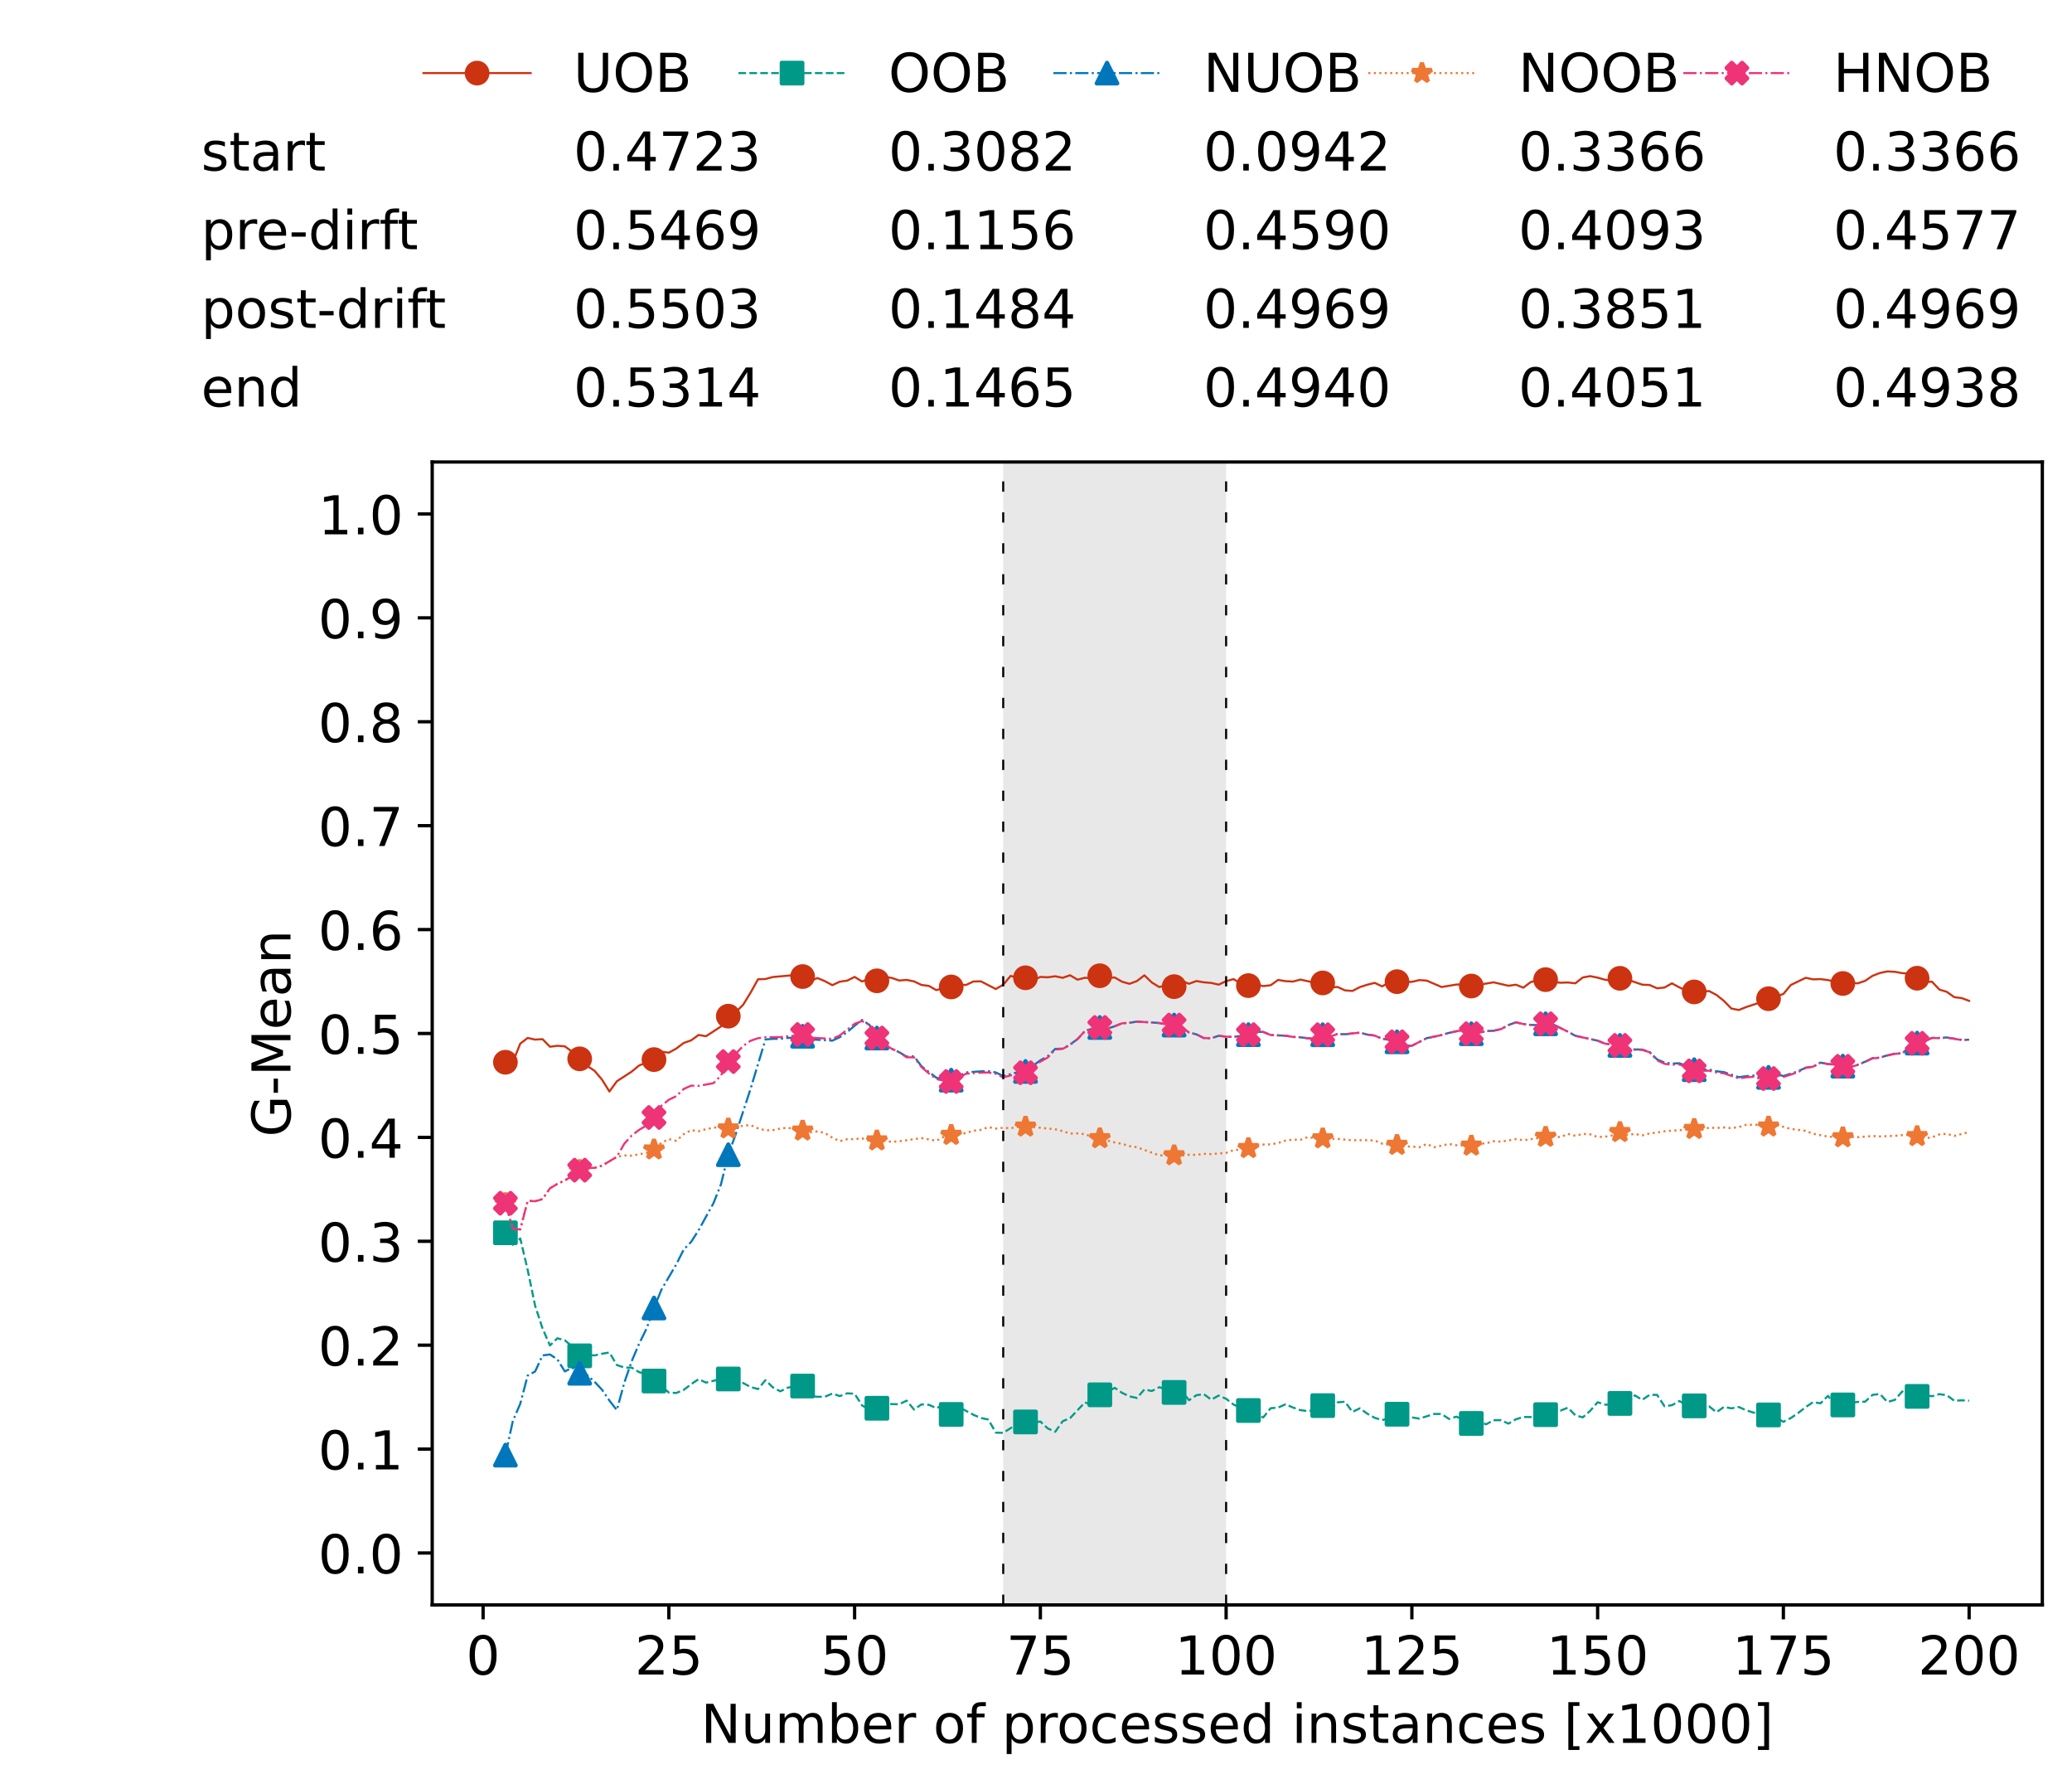 <?xml version="1.0" encoding="utf-8" standalone="no"?>
<!DOCTYPE svg PUBLIC "-//W3C//DTD SVG 1.1//EN"
  "http://www.w3.org/Graphics/SVG/1.1/DTD/svg11.dtd">
<!-- Created with matplotlib (https://matplotlib.org/) -->
<svg height="432.615pt" version="1.1" viewBox="0 0 502.65 432.615" width="502.65pt" xmlns="http://www.w3.org/2000/svg" xmlns:xlink="http://www.w3.org/1999/xlink">
 <defs>
  <style type="text/css">*{stroke-linecap:butt;stroke-linejoin:round;}</style>
 </defs>
 <g id="figure_1">
  <g id="patch_1">
   <path d="M 0 432.615 
L 502.65 432.615 
L 502.65 0 
L 0 0 
z
" style="fill:#ffffff;"/>
  </g>
  <g id="axes_1">
   <g id="patch_2">
    <path d="M 104.85 389.252 
L 495.45 389.252 
L 495.45 112.052 
L 104.85 112.052 
z
" style="fill:#ffffff;"/>
   </g>
   <g id="patch_3">
    <path clip-path="url(#p77bd662254)" d="M 297.446 389.252 
L 297.446 112.052 
L 243.372 112.052 
L 243.372 389.252 
z
" style="fill:#d3d3d3;opacity:0.5;"/>
   </g>
   <g id="matplotlib.axis_1">
    <g id="xtick_1">
     <g id="line2d_1">
      <defs>
       <path d="M 0 0 
L 0 3.5 
" id="ma62bbabebc" style="stroke:#000000;stroke-width:0.8;"/>
      </defs>
      <g>
       <use style="stroke:#000000;stroke-width:0.8;" x="117.197" xlink:href="#ma62bbabebc" y="389.252"/>
      </g>
     </g>
     <g id="text_1">
      <!-- 0 -->
      <g transform="translate(113.061 406.13)scale(0.13 -0.13)">
       <defs>
        <path d="M 31.781 66.406 
Q 24.172 66.406 20.328 58.906 
Q 16.5 51.422 16.5 36.375 
Q 16.5 21.391 20.328 13.891 
Q 24.172 6.391 31.781 6.391 
Q 39.453 6.391 43.281 13.891 
Q 47.125 21.391 47.125 36.375 
Q 47.125 51.422 43.281 58.906 
Q 39.453 66.406 31.781 66.406 
z
M 31.781 74.219 
Q 44.047 74.219 50.516 64.516 
Q 56.984 54.828 56.984 36.375 
Q 56.984 17.969 50.516 8.266 
Q 44.047 -1.422 31.781 -1.422 
Q 19.531 -1.422 13.062 8.266 
Q 6.594 17.969 6.594 36.375 
Q 6.594 54.828 13.062 64.516 
Q 19.531 74.219 31.781 74.219 
z
" id="DejaVuSans-48"/>
       </defs>
       <use xlink:href="#DejaVuSans-48"/>
      </g>
     </g>
    </g>
    <g id="xtick_2">
     <g id="line2d_2">
      <g>
       <use style="stroke:#000000;stroke-width:0.8;" x="162.259" xlink:href="#ma62bbabebc" y="389.252"/>
      </g>
     </g>
     <g id="text_2">
      <!-- 25 -->
      <g transform="translate(153.988 406.13)scale(0.13 -0.13)">
       <defs>
        <path d="M 19.188 8.297 
L 53.609 8.297 
L 53.609 0 
L 7.328 0 
L 7.328 8.297 
Q 12.938 14.109 22.625 23.891 
Q 32.328 33.688 34.812 36.531 
Q 39.547 41.844 41.422 45.531 
Q 43.312 49.219 43.312 52.781 
Q 43.312 58.594 39.234 62.25 
Q 35.156 65.922 28.609 65.922 
Q 23.969 65.922 18.812 64.312 
Q 13.672 62.703 7.812 59.422 
L 7.812 69.391 
Q 13.766 71.781 18.938 73 
Q 24.125 74.219 28.422 74.219 
Q 39.75 74.219 46.484 68.547 
Q 53.219 62.891 53.219 53.422 
Q 53.219 48.922 51.531 44.891 
Q 49.859 40.875 45.406 35.406 
Q 44.188 33.984 37.641 27.219 
Q 31.109 20.453 19.188 8.297 
z
" id="DejaVuSans-50"/>
        <path d="M 10.797 72.906 
L 49.516 72.906 
L 49.516 64.594 
L 19.828 64.594 
L 19.828 46.734 
Q 21.969 47.469 24.109 47.828 
Q 26.266 48.188 28.422 48.188 
Q 40.625 48.188 47.75 41.5 
Q 54.891 34.812 54.891 23.391 
Q 54.891 11.625 47.562 5.094 
Q 40.234 -1.422 26.906 -1.422 
Q 22.312 -1.422 17.547 -0.641 
Q 12.797 0.141 7.719 1.703 
L 7.719 11.625 
Q 12.109 9.234 16.797 8.062 
Q 21.484 6.891 26.703 6.891 
Q 35.156 6.891 40.078 11.328 
Q 45.016 15.766 45.016 23.391 
Q 45.016 31 40.078 35.438 
Q 35.156 39.891 26.703 39.891 
Q 22.75 39.891 18.812 39.016 
Q 14.891 38.141 10.797 36.281 
z
" id="DejaVuSans-53"/>
       </defs>
       <use xlink:href="#DejaVuSans-50"/>
       <use x="63.623" xlink:href="#DejaVuSans-53"/>
      </g>
     </g>
    </g>
    <g id="xtick_3">
     <g id="line2d_3">
      <g>
       <use style="stroke:#000000;stroke-width:0.8;" x="207.322" xlink:href="#ma62bbabebc" y="389.252"/>
      </g>
     </g>
     <g id="text_3">
      <!-- 50 -->
      <g transform="translate(199.05 406.13)scale(0.13 -0.13)">
       <use xlink:href="#DejaVuSans-53"/>
       <use x="63.623" xlink:href="#DejaVuSans-48"/>
      </g>
     </g>
    </g>
    <g id="xtick_4">
     <g id="line2d_4">
      <g>
       <use style="stroke:#000000;stroke-width:0.8;" x="252.384" xlink:href="#ma62bbabebc" y="389.252"/>
      </g>
     </g>
     <g id="text_4">
      <!-- 75 -->
      <g transform="translate(244.113 406.13)scale(0.13 -0.13)">
       <defs>
        <path d="M 8.203 72.906 
L 55.078 72.906 
L 55.078 68.703 
L 28.609 0 
L 18.312 0 
L 43.219 64.594 
L 8.203 64.594 
z
" id="DejaVuSans-55"/>
       </defs>
       <use xlink:href="#DejaVuSans-55"/>
       <use x="63.623" xlink:href="#DejaVuSans-53"/>
      </g>
     </g>
    </g>
    <g id="xtick_5">
     <g id="line2d_5">
      <g>
       <use style="stroke:#000000;stroke-width:0.8;" x="297.446" xlink:href="#ma62bbabebc" y="389.252"/>
      </g>
     </g>
     <g id="text_5">
      <!-- 100 -->
      <g transform="translate(285.039 406.13)scale(0.13 -0.13)">
       <defs>
        <path d="M 12.406 8.297 
L 28.516 8.297 
L 28.516 63.922 
L 10.984 60.406 
L 10.984 69.391 
L 28.422 72.906 
L 38.281 72.906 
L 38.281 8.297 
L 54.391 8.297 
L 54.391 0 
L 12.406 0 
z
" id="DejaVuSans-49"/>
       </defs>
       <use xlink:href="#DejaVuSans-49"/>
       <use x="63.623" xlink:href="#DejaVuSans-48"/>
       <use x="127.246" xlink:href="#DejaVuSans-48"/>
      </g>
     </g>
    </g>
    <g id="xtick_6">
     <g id="line2d_6">
      <g>
       <use style="stroke:#000000;stroke-width:0.8;" x="342.509" xlink:href="#ma62bbabebc" y="389.252"/>
      </g>
     </g>
     <g id="text_6">
      <!-- 125 -->
      <g transform="translate(330.102 406.13)scale(0.13 -0.13)">
       <use xlink:href="#DejaVuSans-49"/>
       <use x="63.623" xlink:href="#DejaVuSans-50"/>
       <use x="127.246" xlink:href="#DejaVuSans-53"/>
      </g>
     </g>
    </g>
    <g id="xtick_7">
     <g id="line2d_7">
      <g>
       <use style="stroke:#000000;stroke-width:0.8;" x="387.571" xlink:href="#ma62bbabebc" y="389.252"/>
      </g>
     </g>
     <g id="text_7">
      <!-- 150 -->
      <g transform="translate(375.164 406.13)scale(0.13 -0.13)">
       <use xlink:href="#DejaVuSans-49"/>
       <use x="63.623" xlink:href="#DejaVuSans-53"/>
       <use x="127.246" xlink:href="#DejaVuSans-48"/>
      </g>
     </g>
    </g>
    <g id="xtick_8">
     <g id="line2d_8">
      <g>
       <use style="stroke:#000000;stroke-width:0.8;" x="432.633" xlink:href="#ma62bbabebc" y="389.252"/>
      </g>
     </g>
     <g id="text_8">
      <!-- 175 -->
      <g transform="translate(420.226 406.13)scale(0.13 -0.13)">
       <use xlink:href="#DejaVuSans-49"/>
       <use x="63.623" xlink:href="#DejaVuSans-55"/>
       <use x="127.246" xlink:href="#DejaVuSans-53"/>
      </g>
     </g>
    </g>
    <g id="xtick_9">
     <g id="line2d_9">
      <g>
       <use style="stroke:#000000;stroke-width:0.8;" x="477.695" xlink:href="#ma62bbabebc" y="389.252"/>
      </g>
     </g>
     <g id="text_9">
      <!-- 200 -->
      <g transform="translate(465.289 406.13)scale(0.13 -0.13)">
       <use xlink:href="#DejaVuSans-50"/>
       <use x="63.623" xlink:href="#DejaVuSans-48"/>
       <use x="127.246" xlink:href="#DejaVuSans-48"/>
      </g>
     </g>
    </g>
    <g id="text_10">
     <!-- Number of processed instances [x1000] -->
     <g transform="translate(170.025 422.711)scale(0.13 -0.13)">
      <defs>
       <path d="M 9.812 72.906 
L 23.094 72.906 
L 55.422 11.922 
L 55.422 72.906 
L 64.984 72.906 
L 64.984 0 
L 51.703 0 
L 19.391 60.984 
L 19.391 0 
L 9.812 0 
z
" id="DejaVuSans-78"/>
       <path d="M 8.5 21.578 
L 8.5 54.688 
L 17.484 54.688 
L 17.484 21.922 
Q 17.484 14.156 20.5 10.266 
Q 23.531 6.391 29.594 6.391 
Q 36.859 6.391 41.078 11.031 
Q 45.312 15.672 45.312 23.688 
L 45.312 54.688 
L 54.297 54.688 
L 54.297 0 
L 45.312 0 
L 45.312 8.406 
Q 42.047 3.422 37.719 1 
Q 33.406 -1.422 27.688 -1.422 
Q 18.266 -1.422 13.375 4.438 
Q 8.5 10.297 8.5 21.578 
z
M 31.109 56 
z
" id="DejaVuSans-117"/>
       <path d="M 52 44.188 
Q 55.375 50.25 60.062 53.125 
Q 64.75 56 71.094 56 
Q 79.641 56 84.281 50.016 
Q 88.922 44.047 88.922 33.016 
L 88.922 0 
L 79.891 0 
L 79.891 32.719 
Q 79.891 40.578 77.094 44.375 
Q 74.312 48.188 68.609 48.188 
Q 61.625 48.188 57.562 43.547 
Q 53.516 38.922 53.516 30.906 
L 53.516 0 
L 44.484 0 
L 44.484 32.719 
Q 44.484 40.625 41.703 44.406 
Q 38.922 48.188 33.109 48.188 
Q 26.219 48.188 22.156 43.531 
Q 18.109 38.875 18.109 30.906 
L 18.109 0 
L 9.078 0 
L 9.078 54.688 
L 18.109 54.688 
L 18.109 46.188 
Q 21.188 51.219 25.484 53.609 
Q 29.781 56 35.688 56 
Q 41.656 56 45.828 52.969 
Q 50 49.953 52 44.188 
z
" id="DejaVuSans-109"/>
       <path d="M 48.688 27.297 
Q 48.688 37.203 44.609 42.844 
Q 40.531 48.484 33.406 48.484 
Q 26.266 48.484 22.188 42.844 
Q 18.109 37.203 18.109 27.297 
Q 18.109 17.391 22.188 11.75 
Q 26.266 6.109 33.406 6.109 
Q 40.531 6.109 44.609 11.75 
Q 48.688 17.391 48.688 27.297 
z
M 18.109 46.391 
Q 20.953 51.266 25.266 53.625 
Q 29.594 56 35.594 56 
Q 45.562 56 51.781 48.094 
Q 58.016 40.188 58.016 27.297 
Q 58.016 14.406 51.781 6.484 
Q 45.562 -1.422 35.594 -1.422 
Q 29.594 -1.422 25.266 0.953 
Q 20.953 3.328 18.109 8.203 
L 18.109 0 
L 9.078 0 
L 9.078 75.984 
L 18.109 75.984 
z
" id="DejaVuSans-98"/>
       <path d="M 56.203 29.594 
L 56.203 25.203 
L 14.891 25.203 
Q 15.484 15.922 20.484 11.062 
Q 25.484 6.203 34.422 6.203 
Q 39.594 6.203 44.453 7.469 
Q 49.312 8.734 54.109 11.281 
L 54.109 2.781 
Q 49.266 0.734 44.188 -0.344 
Q 39.109 -1.422 33.891 -1.422 
Q 20.797 -1.422 13.156 6.188 
Q 5.516 13.812 5.516 26.812 
Q 5.516 40.234 12.766 48.109 
Q 20.016 56 32.328 56 
Q 43.359 56 49.781 48.891 
Q 56.203 41.797 56.203 29.594 
z
M 47.219 32.234 
Q 47.125 39.594 43.094 43.984 
Q 39.062 48.391 32.422 48.391 
Q 24.906 48.391 20.391 44.141 
Q 15.875 39.891 15.188 32.172 
z
" id="DejaVuSans-101"/>
       <path d="M 41.109 46.297 
Q 39.594 47.172 37.812 47.578 
Q 36.031 48 33.891 48 
Q 26.266 48 22.188 43.047 
Q 18.109 38.094 18.109 28.812 
L 18.109 0 
L 9.078 0 
L 9.078 54.688 
L 18.109 54.688 
L 18.109 46.188 
Q 20.953 51.172 25.484 53.578 
Q 30.031 56 36.531 56 
Q 37.453 56 38.578 55.875 
Q 39.703 55.766 41.062 55.516 
z
" id="DejaVuSans-114"/>
       <path id="DejaVuSans-32"/>
       <path d="M 30.609 48.391 
Q 23.391 48.391 19.188 42.75 
Q 14.984 37.109 14.984 27.297 
Q 14.984 17.484 19.156 11.844 
Q 23.344 6.203 30.609 6.203 
Q 37.797 6.203 41.984 11.859 
Q 46.188 17.531 46.188 27.297 
Q 46.188 37.016 41.984 42.703 
Q 37.797 48.391 30.609 48.391 
z
M 30.609 56 
Q 42.328 56 49.016 48.375 
Q 55.719 40.766 55.719 27.297 
Q 55.719 13.875 49.016 6.219 
Q 42.328 -1.422 30.609 -1.422 
Q 18.844 -1.422 12.172 6.219 
Q 5.516 13.875 5.516 27.297 
Q 5.516 40.766 12.172 48.375 
Q 18.844 56 30.609 56 
z
" id="DejaVuSans-111"/>
       <path d="M 37.109 75.984 
L 37.109 68.5 
L 28.516 68.5 
Q 23.688 68.5 21.797 66.547 
Q 19.922 64.594 19.922 59.516 
L 19.922 54.688 
L 34.719 54.688 
L 34.719 47.703 
L 19.922 47.703 
L 19.922 0 
L 10.891 0 
L 10.891 47.703 
L 2.297 47.703 
L 2.297 54.688 
L 10.891 54.688 
L 10.891 58.5 
Q 10.891 67.625 15.141 71.797 
Q 19.391 75.984 28.609 75.984 
z
" id="DejaVuSans-102"/>
       <path d="M 18.109 8.203 
L 18.109 -20.797 
L 9.078 -20.797 
L 9.078 54.688 
L 18.109 54.688 
L 18.109 46.391 
Q 20.953 51.266 25.266 53.625 
Q 29.594 56 35.594 56 
Q 45.562 56 51.781 48.094 
Q 58.016 40.188 58.016 27.297 
Q 58.016 14.406 51.781 6.484 
Q 45.562 -1.422 35.594 -1.422 
Q 29.594 -1.422 25.266 0.953 
Q 20.953 3.328 18.109 8.203 
z
M 48.688 27.297 
Q 48.688 37.203 44.609 42.844 
Q 40.531 48.484 33.406 48.484 
Q 26.266 48.484 22.188 42.844 
Q 18.109 37.203 18.109 27.297 
Q 18.109 17.391 22.188 11.75 
Q 26.266 6.109 33.406 6.109 
Q 40.531 6.109 44.609 11.75 
Q 48.688 17.391 48.688 27.297 
z
" id="DejaVuSans-112"/>
       <path d="M 48.781 52.594 
L 48.781 44.188 
Q 44.969 46.297 41.141 47.344 
Q 37.312 48.391 33.406 48.391 
Q 24.656 48.391 19.812 42.844 
Q 14.984 37.312 14.984 27.297 
Q 14.984 17.281 19.812 11.734 
Q 24.656 6.203 33.406 6.203 
Q 37.312 6.203 41.141 7.25 
Q 44.969 8.297 48.781 10.406 
L 48.781 2.094 
Q 45.016 0.344 40.984 -0.531 
Q 36.969 -1.422 32.422 -1.422 
Q 20.062 -1.422 12.781 6.344 
Q 5.516 14.109 5.516 27.297 
Q 5.516 40.672 12.859 48.328 
Q 20.219 56 33.016 56 
Q 37.156 56 41.109 55.141 
Q 45.062 54.297 48.781 52.594 
z
" id="DejaVuSans-99"/>
       <path d="M 44.281 53.078 
L 44.281 44.578 
Q 40.484 46.531 36.375 47.5 
Q 32.281 48.484 27.875 48.484 
Q 21.188 48.484 17.844 46.438 
Q 14.5 44.391 14.5 40.281 
Q 14.5 37.156 16.891 35.375 
Q 19.281 33.594 26.516 31.984 
L 29.594 31.297 
Q 39.156 29.25 43.188 25.516 
Q 47.219 21.781 47.219 15.094 
Q 47.219 7.469 41.188 3.016 
Q 35.156 -1.422 24.609 -1.422 
Q 20.219 -1.422 15.453 -0.562 
Q 10.688 0.297 5.422 2 
L 5.422 11.281 
Q 10.406 8.688 15.234 7.391 
Q 20.062 6.109 24.812 6.109 
Q 31.156 6.109 34.562 8.281 
Q 37.984 10.453 37.984 14.406 
Q 37.984 18.062 35.516 20.016 
Q 33.062 21.969 24.703 23.781 
L 21.578 24.516 
Q 13.234 26.266 9.516 29.906 
Q 5.812 33.547 5.812 39.891 
Q 5.812 47.609 11.281 51.797 
Q 16.75 56 26.812 56 
Q 31.781 56 36.172 55.266 
Q 40.578 54.547 44.281 53.078 
z
" id="DejaVuSans-115"/>
       <path d="M 45.406 46.391 
L 45.406 75.984 
L 54.391 75.984 
L 54.391 0 
L 45.406 0 
L 45.406 8.203 
Q 42.578 3.328 38.25 0.953 
Q 33.938 -1.422 27.875 -1.422 
Q 17.969 -1.422 11.734 6.484 
Q 5.516 14.406 5.516 27.297 
Q 5.516 40.188 11.734 48.094 
Q 17.969 56 27.875 56 
Q 33.938 56 38.25 53.625 
Q 42.578 51.266 45.406 46.391 
z
M 14.797 27.297 
Q 14.797 17.391 18.875 11.75 
Q 22.953 6.109 30.078 6.109 
Q 37.203 6.109 41.297 11.75 
Q 45.406 17.391 45.406 27.297 
Q 45.406 37.203 41.297 42.844 
Q 37.203 48.484 30.078 48.484 
Q 22.953 48.484 18.875 42.844 
Q 14.797 37.203 14.797 27.297 
z
" id="DejaVuSans-100"/>
       <path d="M 9.422 54.688 
L 18.406 54.688 
L 18.406 0 
L 9.422 0 
z
M 9.422 75.984 
L 18.406 75.984 
L 18.406 64.594 
L 9.422 64.594 
z
" id="DejaVuSans-105"/>
       <path d="M 54.891 33.016 
L 54.891 0 
L 45.906 0 
L 45.906 32.719 
Q 45.906 40.484 42.875 44.328 
Q 39.844 48.188 33.797 48.188 
Q 26.516 48.188 22.312 43.547 
Q 18.109 38.922 18.109 30.906 
L 18.109 0 
L 9.078 0 
L 9.078 54.688 
L 18.109 54.688 
L 18.109 46.188 
Q 21.344 51.125 25.703 53.562 
Q 30.078 56 35.797 56 
Q 45.219 56 50.047 50.172 
Q 54.891 44.344 54.891 33.016 
z
" id="DejaVuSans-110"/>
       <path d="M 18.312 70.219 
L 18.312 54.688 
L 36.812 54.688 
L 36.812 47.703 
L 18.312 47.703 
L 18.312 18.016 
Q 18.312 11.328 20.141 9.422 
Q 21.969 7.516 27.594 7.516 
L 36.812 7.516 
L 36.812 0 
L 27.594 0 
Q 17.188 0 13.234 3.875 
Q 9.281 7.766 9.281 18.016 
L 9.281 47.703 
L 2.688 47.703 
L 2.688 54.688 
L 9.281 54.688 
L 9.281 70.219 
z
" id="DejaVuSans-116"/>
       <path d="M 34.281 27.484 
Q 23.391 27.484 19.188 25 
Q 14.984 22.516 14.984 16.5 
Q 14.984 11.719 18.141 8.906 
Q 21.297 6.109 26.703 6.109 
Q 34.188 6.109 38.703 11.406 
Q 43.219 16.703 43.219 25.484 
L 43.219 27.484 
z
M 52.203 31.203 
L 52.203 0 
L 43.219 0 
L 43.219 8.297 
Q 40.141 3.328 35.547 0.953 
Q 30.953 -1.422 24.312 -1.422 
Q 15.922 -1.422 10.953 3.297 
Q 6 8.016 6 15.922 
Q 6 25.141 12.172 29.828 
Q 18.359 34.516 30.609 34.516 
L 43.219 34.516 
L 43.219 35.406 
Q 43.219 41.609 39.141 45 
Q 35.062 48.391 27.688 48.391 
Q 23 48.391 18.547 47.266 
Q 14.109 46.141 10.016 43.891 
L 10.016 52.203 
Q 14.938 54.109 19.578 55.047 
Q 24.219 56 28.609 56 
Q 40.484 56 46.344 49.844 
Q 52.203 43.703 52.203 31.203 
z
" id="DejaVuSans-97"/>
       <path d="M 8.594 75.984 
L 29.297 75.984 
L 29.297 69 
L 17.578 69 
L 17.578 -6.203 
L 29.297 -6.203 
L 29.297 -13.188 
L 8.594 -13.188 
z
" id="DejaVuSans-91"/>
       <path d="M 54.891 54.688 
L 35.109 28.078 
L 55.906 0 
L 45.312 0 
L 29.391 21.484 
L 13.484 0 
L 2.875 0 
L 24.125 28.609 
L 4.688 54.688 
L 15.281 54.688 
L 29.781 35.203 
L 44.281 54.688 
z
" id="DejaVuSans-120"/>
       <path d="M 30.422 75.984 
L 30.422 -13.188 
L 9.719 -13.188 
L 9.719 -6.203 
L 21.391 -6.203 
L 21.391 69 
L 9.719 69 
L 9.719 75.984 
z
" id="DejaVuSans-93"/>
      </defs>
      <use xlink:href="#DejaVuSans-78"/>
      <use x="74.805" xlink:href="#DejaVuSans-117"/>
      <use x="138.184" xlink:href="#DejaVuSans-109"/>
      <use x="235.596" xlink:href="#DejaVuSans-98"/>
      <use x="299.072" xlink:href="#DejaVuSans-101"/>
      <use x="360.596" xlink:href="#DejaVuSans-114"/>
      <use x="401.709" xlink:href="#DejaVuSans-32"/>
      <use x="433.496" xlink:href="#DejaVuSans-111"/>
      <use x="494.678" xlink:href="#DejaVuSans-102"/>
      <use x="529.883" xlink:href="#DejaVuSans-32"/>
      <use x="561.67" xlink:href="#DejaVuSans-112"/>
      <use x="625.146" xlink:href="#DejaVuSans-114"/>
      <use x="664.01" xlink:href="#DejaVuSans-111"/>
      <use x="725.191" xlink:href="#DejaVuSans-99"/>
      <use x="780.172" xlink:href="#DejaVuSans-101"/>
      <use x="841.695" xlink:href="#DejaVuSans-115"/>
      <use x="893.795" xlink:href="#DejaVuSans-115"/>
      <use x="945.895" xlink:href="#DejaVuSans-101"/>
      <use x="1007.418" xlink:href="#DejaVuSans-100"/>
      <use x="1070.895" xlink:href="#DejaVuSans-32"/>
      <use x="1102.682" xlink:href="#DejaVuSans-105"/>
      <use x="1130.465" xlink:href="#DejaVuSans-110"/>
      <use x="1193.844" xlink:href="#DejaVuSans-115"/>
      <use x="1245.943" xlink:href="#DejaVuSans-116"/>
      <use x="1285.152" xlink:href="#DejaVuSans-97"/>
      <use x="1346.432" xlink:href="#DejaVuSans-110"/>
      <use x="1409.811" xlink:href="#DejaVuSans-99"/>
      <use x="1464.791" xlink:href="#DejaVuSans-101"/>
      <use x="1526.314" xlink:href="#DejaVuSans-115"/>
      <use x="1578.414" xlink:href="#DejaVuSans-32"/>
      <use x="1610.201" xlink:href="#DejaVuSans-91"/>
      <use x="1649.215" xlink:href="#DejaVuSans-120"/>
      <use x="1708.395" xlink:href="#DejaVuSans-49"/>
      <use x="1772.018" xlink:href="#DejaVuSans-48"/>
      <use x="1835.641" xlink:href="#DejaVuSans-48"/>
      <use x="1899.264" xlink:href="#DejaVuSans-48"/>
      <use x="1962.887" xlink:href="#DejaVuSans-93"/>
     </g>
    </g>
   </g>
   <g id="matplotlib.axis_2">
    <g id="ytick_1">
     <g id="line2d_10">
      <defs>
       <path d="M 0 0 
L -3.5 0 
" id="mbfcddde750" style="stroke:#000000;stroke-width:0.8;"/>
      </defs>
      <g>
       <use style="stroke:#000000;stroke-width:0.8;" x="104.85" xlink:href="#mbfcddde750" y="376.652"/>
      </g>
     </g>
     <g id="text_11">
      <!-- 0.0 -->
      <g transform="translate(77.176 381.591)scale(0.13 -0.13)">
       <defs>
        <path d="M 10.688 12.406 
L 21 12.406 
L 21 0 
L 10.688 0 
z
" id="DejaVuSans-46"/>
       </defs>
       <use xlink:href="#DejaVuSans-48"/>
       <use x="63.623" xlink:href="#DejaVuSans-46"/>
       <use x="95.41" xlink:href="#DejaVuSans-48"/>
      </g>
     </g>
    </g>
    <g id="ytick_2">
     <g id="line2d_11">
      <g>
       <use style="stroke:#000000;stroke-width:0.8;" x="104.85" xlink:href="#mbfcddde750" y="351.452"/>
      </g>
     </g>
     <g id="text_12">
      <!-- 0.1 -->
      <g transform="translate(77.176 356.391)scale(0.13 -0.13)">
       <use xlink:href="#DejaVuSans-48"/>
       <use x="63.623" xlink:href="#DejaVuSans-46"/>
       <use x="95.41" xlink:href="#DejaVuSans-49"/>
      </g>
     </g>
    </g>
    <g id="ytick_3">
     <g id="line2d_12">
      <g>
       <use style="stroke:#000000;stroke-width:0.8;" x="104.85" xlink:href="#mbfcddde750" y="326.252"/>
      </g>
     </g>
     <g id="text_13">
      <!-- 0.2 -->
      <g transform="translate(77.176 331.191)scale(0.13 -0.13)">
       <use xlink:href="#DejaVuSans-48"/>
       <use x="63.623" xlink:href="#DejaVuSans-46"/>
       <use x="95.41" xlink:href="#DejaVuSans-50"/>
      </g>
     </g>
    </g>
    <g id="ytick_4">
     <g id="line2d_13">
      <g>
       <use style="stroke:#000000;stroke-width:0.8;" x="104.85" xlink:href="#mbfcddde750" y="301.052"/>
      </g>
     </g>
     <g id="text_14">
      <!-- 0.3 -->
      <g transform="translate(77.176 305.991)scale(0.13 -0.13)">
       <defs>
        <path d="M 40.578 39.312 
Q 47.656 37.797 51.625 33 
Q 55.609 28.219 55.609 21.188 
Q 55.609 10.406 48.188 4.484 
Q 40.766 -1.422 27.094 -1.422 
Q 22.516 -1.422 17.656 -0.516 
Q 12.797 0.391 7.625 2.203 
L 7.625 11.719 
Q 11.719 9.328 16.594 8.109 
Q 21.484 6.891 26.812 6.891 
Q 36.078 6.891 40.938 10.547 
Q 45.797 14.203 45.797 21.188 
Q 45.797 27.641 41.281 31.266 
Q 36.766 34.906 28.719 34.906 
L 20.219 34.906 
L 20.219 43.016 
L 29.109 43.016 
Q 36.375 43.016 40.234 45.922 
Q 44.094 48.828 44.094 54.297 
Q 44.094 59.906 40.109 62.906 
Q 36.141 65.922 28.719 65.922 
Q 24.656 65.922 20.016 65.031 
Q 15.375 64.156 9.812 62.312 
L 9.812 71.094 
Q 15.438 72.656 20.344 73.438 
Q 25.25 74.219 29.594 74.219 
Q 40.828 74.219 47.359 69.109 
Q 53.906 64.016 53.906 55.328 
Q 53.906 49.266 50.438 45.094 
Q 46.969 40.922 40.578 39.312 
z
" id="DejaVuSans-51"/>
       </defs>
       <use xlink:href="#DejaVuSans-48"/>
       <use x="63.623" xlink:href="#DejaVuSans-46"/>
       <use x="95.41" xlink:href="#DejaVuSans-51"/>
      </g>
     </g>
    </g>
    <g id="ytick_5">
     <g id="line2d_14">
      <g>
       <use style="stroke:#000000;stroke-width:0.8;" x="104.85" xlink:href="#mbfcddde750" y="275.852"/>
      </g>
     </g>
     <g id="text_15">
      <!-- 0.4 -->
      <g transform="translate(77.176 280.791)scale(0.13 -0.13)">
       <defs>
        <path d="M 37.797 64.312 
L 12.891 25.391 
L 37.797 25.391 
z
M 35.203 72.906 
L 47.609 72.906 
L 47.609 25.391 
L 58.016 25.391 
L 58.016 17.188 
L 47.609 17.188 
L 47.609 0 
L 37.797 0 
L 37.797 17.188 
L 4.891 17.188 
L 4.891 26.703 
z
" id="DejaVuSans-52"/>
       </defs>
       <use xlink:href="#DejaVuSans-48"/>
       <use x="63.623" xlink:href="#DejaVuSans-46"/>
       <use x="95.41" xlink:href="#DejaVuSans-52"/>
      </g>
     </g>
    </g>
    <g id="ytick_6">
     <g id="line2d_15">
      <g>
       <use style="stroke:#000000;stroke-width:0.8;" x="104.85" xlink:href="#mbfcddde750" y="250.652"/>
      </g>
     </g>
     <g id="text_16">
      <!-- 0.5 -->
      <g transform="translate(77.176 255.591)scale(0.13 -0.13)">
       <use xlink:href="#DejaVuSans-48"/>
       <use x="63.623" xlink:href="#DejaVuSans-46"/>
       <use x="95.41" xlink:href="#DejaVuSans-53"/>
      </g>
     </g>
    </g>
    <g id="ytick_7">
     <g id="line2d_16">
      <g>
       <use style="stroke:#000000;stroke-width:0.8;" x="104.85" xlink:href="#mbfcddde750" y="225.452"/>
      </g>
     </g>
     <g id="text_17">
      <!-- 0.6 -->
      <g transform="translate(77.176 230.391)scale(0.13 -0.13)">
       <defs>
        <path d="M 33.016 40.375 
Q 26.375 40.375 22.484 35.828 
Q 18.609 31.297 18.609 23.391 
Q 18.609 15.531 22.484 10.953 
Q 26.375 6.391 33.016 6.391 
Q 39.656 6.391 43.531 10.953 
Q 47.406 15.531 47.406 23.391 
Q 47.406 31.297 43.531 35.828 
Q 39.656 40.375 33.016 40.375 
z
M 52.594 71.297 
L 52.594 62.312 
Q 48.875 64.062 45.094 64.984 
Q 41.312 65.922 37.594 65.922 
Q 27.828 65.922 22.672 59.328 
Q 17.531 52.734 16.797 39.406 
Q 19.672 43.656 24.016 45.922 
Q 28.375 48.188 33.594 48.188 
Q 44.578 48.188 50.953 41.516 
Q 57.328 34.859 57.328 23.391 
Q 57.328 12.156 50.688 5.359 
Q 44.047 -1.422 33.016 -1.422 
Q 20.359 -1.422 13.672 8.266 
Q 6.984 17.969 6.984 36.375 
Q 6.984 53.656 15.188 63.938 
Q 23.391 74.219 37.203 74.219 
Q 40.922 74.219 44.703 73.484 
Q 48.484 72.75 52.594 71.297 
z
" id="DejaVuSans-54"/>
       </defs>
       <use xlink:href="#DejaVuSans-48"/>
       <use x="63.623" xlink:href="#DejaVuSans-46"/>
       <use x="95.41" xlink:href="#DejaVuSans-54"/>
      </g>
     </g>
    </g>
    <g id="ytick_8">
     <g id="line2d_17">
      <g>
       <use style="stroke:#000000;stroke-width:0.8;" x="104.85" xlink:href="#mbfcddde750" y="200.252"/>
      </g>
     </g>
     <g id="text_18">
      <!-- 0.7 -->
      <g transform="translate(77.176 205.191)scale(0.13 -0.13)">
       <use xlink:href="#DejaVuSans-48"/>
       <use x="63.623" xlink:href="#DejaVuSans-46"/>
       <use x="95.41" xlink:href="#DejaVuSans-55"/>
      </g>
     </g>
    </g>
    <g id="ytick_9">
     <g id="line2d_18">
      <g>
       <use style="stroke:#000000;stroke-width:0.8;" x="104.85" xlink:href="#mbfcddde750" y="175.052"/>
      </g>
     </g>
     <g id="text_19">
      <!-- 0.8 -->
      <g transform="translate(77.176 179.991)scale(0.13 -0.13)">
       <defs>
        <path d="M 31.781 34.625 
Q 24.75 34.625 20.719 30.859 
Q 16.703 27.094 16.703 20.516 
Q 16.703 13.922 20.719 10.156 
Q 24.75 6.391 31.781 6.391 
Q 38.812 6.391 42.859 10.172 
Q 46.922 13.969 46.922 20.516 
Q 46.922 27.094 42.891 30.859 
Q 38.875 34.625 31.781 34.625 
z
M 21.922 38.812 
Q 15.578 40.375 12.031 44.719 
Q 8.5 49.078 8.5 55.328 
Q 8.5 64.062 14.719 69.141 
Q 20.953 74.219 31.781 74.219 
Q 42.672 74.219 48.875 69.141 
Q 55.078 64.062 55.078 55.328 
Q 55.078 49.078 51.531 44.719 
Q 48 40.375 41.703 38.812 
Q 48.828 37.156 52.797 32.312 
Q 56.781 27.484 56.781 20.516 
Q 56.781 9.906 50.312 4.234 
Q 43.844 -1.422 31.781 -1.422 
Q 19.734 -1.422 13.25 4.234 
Q 6.781 9.906 6.781 20.516 
Q 6.781 27.484 10.781 32.312 
Q 14.797 37.156 21.922 38.812 
z
M 18.312 54.391 
Q 18.312 48.734 21.844 45.562 
Q 25.391 42.391 31.781 42.391 
Q 38.141 42.391 41.719 45.562 
Q 45.312 48.734 45.312 54.391 
Q 45.312 60.062 41.719 63.234 
Q 38.141 66.406 31.781 66.406 
Q 25.391 66.406 21.844 63.234 
Q 18.312 60.062 18.312 54.391 
z
" id="DejaVuSans-56"/>
       </defs>
       <use xlink:href="#DejaVuSans-48"/>
       <use x="63.623" xlink:href="#DejaVuSans-46"/>
       <use x="95.41" xlink:href="#DejaVuSans-56"/>
      </g>
     </g>
    </g>
    <g id="ytick_10">
     <g id="line2d_19">
      <g>
       <use style="stroke:#000000;stroke-width:0.8;" x="104.85" xlink:href="#mbfcddde750" y="149.852"/>
      </g>
     </g>
     <g id="text_20">
      <!-- 0.9 -->
      <g transform="translate(77.176 154.791)scale(0.13 -0.13)">
       <defs>
        <path d="M 10.984 1.516 
L 10.984 10.5 
Q 14.703 8.734 18.5 7.812 
Q 22.312 6.891 25.984 6.891 
Q 35.75 6.891 40.891 13.453 
Q 46.047 20.016 46.781 33.406 
Q 43.953 29.203 39.594 26.953 
Q 35.25 24.703 29.984 24.703 
Q 19.047 24.703 12.672 31.312 
Q 6.297 37.938 6.297 49.422 
Q 6.297 60.641 12.938 67.422 
Q 19.578 74.219 30.609 74.219 
Q 43.266 74.219 49.922 64.516 
Q 56.594 54.828 56.594 36.375 
Q 56.594 19.141 48.406 8.859 
Q 40.234 -1.422 26.422 -1.422 
Q 22.703 -1.422 18.891 -0.688 
Q 15.094 0.047 10.984 1.516 
z
M 30.609 32.422 
Q 37.25 32.422 41.125 36.953 
Q 45.016 41.5 45.016 49.422 
Q 45.016 57.281 41.125 61.844 
Q 37.25 66.406 30.609 66.406 
Q 23.969 66.406 20.094 61.844 
Q 16.219 57.281 16.219 49.422 
Q 16.219 41.5 20.094 36.953 
Q 23.969 32.422 30.609 32.422 
z
" id="DejaVuSans-57"/>
       </defs>
       <use xlink:href="#DejaVuSans-48"/>
       <use x="63.623" xlink:href="#DejaVuSans-46"/>
       <use x="95.41" xlink:href="#DejaVuSans-57"/>
      </g>
     </g>
    </g>
    <g id="ytick_11">
     <g id="line2d_20">
      <g>
       <use style="stroke:#000000;stroke-width:0.8;" x="104.85" xlink:href="#mbfcddde750" y="124.652"/>
      </g>
     </g>
     <g id="text_21">
      <!-- 1.0 -->
      <g transform="translate(77.176 129.591)scale(0.13 -0.13)">
       <use xlink:href="#DejaVuSans-49"/>
       <use x="63.623" xlink:href="#DejaVuSans-46"/>
       <use x="95.41" xlink:href="#DejaVuSans-48"/>
      </g>
     </g>
    </g>
    <g id="text_22">
     <!-- G-Mean -->
     <g transform="translate(70.472 275.744)rotate(-90)scale(0.13 -0.13)">
      <defs>
       <path d="M 59.516 10.406 
L 59.516 29.984 
L 43.406 29.984 
L 43.406 38.094 
L 69.281 38.094 
L 69.281 6.781 
Q 63.578 2.734 56.688 0.656 
Q 49.812 -1.422 42 -1.422 
Q 24.906 -1.422 15.25 8.562 
Q 5.609 18.562 5.609 36.375 
Q 5.609 54.25 15.25 64.234 
Q 24.906 74.219 42 74.219 
Q 49.125 74.219 55.547 72.453 
Q 61.969 70.703 67.391 67.281 
L 67.391 56.781 
Q 61.922 61.422 55.766 63.766 
Q 49.609 66.109 42.828 66.109 
Q 29.438 66.109 22.719 58.641 
Q 16.016 51.172 16.016 36.375 
Q 16.016 21.625 22.719 14.156 
Q 29.438 6.688 42.828 6.688 
Q 48.047 6.688 52.141 7.594 
Q 56.25 8.5 59.516 10.406 
z
" id="DejaVuSans-71"/>
       <path d="M 4.891 31.391 
L 31.203 31.391 
L 31.203 23.391 
L 4.891 23.391 
z
" id="DejaVuSans-45"/>
       <path d="M 9.812 72.906 
L 24.516 72.906 
L 43.109 23.297 
L 61.812 72.906 
L 76.516 72.906 
L 76.516 0 
L 66.891 0 
L 66.891 64.016 
L 48.094 14.016 
L 38.188 14.016 
L 19.391 64.016 
L 19.391 0 
L 9.812 0 
z
" id="DejaVuSans-77"/>
      </defs>
      <use xlink:href="#DejaVuSans-71"/>
      <use x="77.49" xlink:href="#DejaVuSans-45"/>
      <use x="113.574" xlink:href="#DejaVuSans-77"/>
      <use x="199.854" xlink:href="#DejaVuSans-101"/>
      <use x="261.377" xlink:href="#DejaVuSans-97"/>
      <use x="322.656" xlink:href="#DejaVuSans-110"/>
     </g>
    </g>
   </g>
   <g id="line2d_21"/>
   <g id="line2d_22"/>
   <g id="line2d_23"/>
   <g id="line2d_24"/>
   <g id="line2d_25"/>
   <g id="line2d_26">
    <path clip-path="url(#p77bd662254)" d="M 122.605 257.629 
L 124.407 257.607 
L 126.21 253.118 
L 128.012 251.735 
L 129.815 252.133 
L 131.617 252.034 
L 133.419 253.871 
L 135.222 253.639 
L 137.024 253.775 
L 138.827 255.095 
L 142.432 258.522 
L 144.234 259.708 
L 146.037 261.835 
L 147.839 264.73 
L 149.642 262.247 
L 153.247 259.893 
L 155.049 258.405 
L 158.654 256.989 
L 160.457 255.079 
L 162.259 255.311 
L 164.062 254.306 
L 165.864 252.954 
L 167.667 252.32 
L 169.469 251.012 
L 171.272 251.32 
L 174.877 248.966 
L 176.679 246.457 
L 178.482 245.49 
L 180.284 243.684 
L 182.087 240.744 
L 183.889 237.512 
L 185.692 237.448 
L 187.494 236.958 
L 192.902 236.479 
L 194.704 236.848 
L 196.507 237.923 
L 198.309 237.209 
L 200.112 237.965 
L 201.914 238.936 
L 203.717 238.093 
L 205.519 237.84 
L 207.322 236.939 
L 209.124 238.042 
L 210.927 237.383 
L 212.729 237.882 
L 214.532 236.889 
L 216.334 237.177 
L 218.137 237.806 
L 219.939 237.662 
L 221.742 238.023 
L 223.544 238.884 
L 225.347 239.117 
L 227.149 240.14 
L 228.952 239.606 
L 230.754 239.37 
L 232.557 238.836 
L 234.359 238.878 
L 236.162 238.04 
L 237.964 238.012 
L 241.569 239.871 
L 243.372 238.827 
L 245.174 236.685 
L 246.976 237.183 
L 248.779 237.148 
L 250.581 237.776 
L 252.384 236.937 
L 254.186 237.027 
L 255.989 236.777 
L 257.791 237.151 
L 259.594 236.535 
L 261.396 237.604 
L 263.199 237.143 
L 265.001 237.287 
L 266.804 236.65 
L 268.606 237.22 
L 270.409 237.065 
L 272.211 238.103 
L 274.014 238.612 
L 275.816 237.932 
L 277.619 236.549 
L 279.421 238.285 
L 281.224 239.393 
L 283.026 238.928 
L 284.829 239.294 
L 286.631 237.857 
L 288.434 238.602 
L 290.236 237.936 
L 292.039 238.245 
L 293.841 238.395 
L 295.644 238.814 
L 297.446 237.964 
L 299.249 237.466 
L 301.051 238.536 
L 302.854 239.044 
L 304.656 238.77 
L 306.459 239.163 
L 308.261 238.95 
L 310.064 237.663 
L 311.866 237.97 
L 313.669 238.058 
L 315.471 237.59 
L 319.076 238.364 
L 320.879 238.392 
L 322.681 239.518 
L 324.484 239.37 
L 326.286 240.2 
L 328.089 240.338 
L 329.891 239.409 
L 331.694 238.831 
L 333.496 238.382 
L 335.299 239.229 
L 337.101 238.203 
L 338.904 238.09 
L 340.706 238.202 
L 342.509 238.127 
L 344.311 237.709 
L 346.114 237.832 
L 349.719 239.384 
L 353.324 238.785 
L 355.126 238.742 
L 356.928 239.145 
L 362.336 238.248 
L 365.941 239.079 
L 367.743 238.824 
L 369.546 239.541 
L 371.348 238.183 
L 373.151 237.723 
L 374.953 237.595 
L 376.756 238.148 
L 378.558 238.346 
L 380.361 238.284 
L 382.163 238.489 
L 383.966 237.072 
L 385.768 236.744 
L 387.571 237.112 
L 389.373 237.62 
L 391.176 237.825 
L 392.978 237.276 
L 394.781 237.573 
L 398.386 238.809 
L 400.188 238.901 
L 401.991 239.689 
L 403.793 239.507 
L 405.596 238.495 
L 407.398 239.475 
L 409.201 240.298 
L 411.003 240.573 
L 412.806 240.53 
L 414.608 240.358 
L 416.411 241.314 
L 418.213 242.758 
L 420.016 244.604 
L 421.818 244.961 
L 423.621 244.243 
L 427.226 243.048 
L 429.028 242.222 
L 430.831 241.715 
L 432.633 241.067 
L 434.436 238.896 
L 438.041 237.15 
L 439.843 237.527 
L 441.646 237.467 
L 443.448 237.702 
L 447.053 238.528 
L 448.856 238.296 
L 450.658 238.504 
L 452.461 237.889 
L 454.263 236.67 
L 456.066 235.976 
L 457.868 235.603 
L 459.671 235.698 
L 461.473 236.019 
L 463.276 236.162 
L 466.881 238.216 
L 468.683 238.087 
L 470.485 240.006 
L 472.288 240.559 
L 474.09 241.847 
L 475.893 242.069 
L 477.695 242.744 
L 477.695 242.744 
" style="fill:none;stroke:#cc3311;stroke-linecap:square;stroke-width:0.5;"/>
    <defs>
     <path d="M 0 2.5 
C 0.663 2.5 1.299 2.237 1.768 1.768 
C 2.237 1.299 2.5 0.663 2.5 0 
C 2.5 -0.663 2.237 -1.299 1.768 -1.768 
C 1.299 -2.237 0.663 -2.5 0 -2.5 
C -0.663 -2.5 -1.299 -2.237 -1.768 -1.768 
C -2.237 -1.299 -2.5 -0.663 -2.5 0 
C -2.5 0.663 -2.237 1.299 -1.768 1.768 
C -1.299 2.237 -0.663 2.5 0 2.5 
z
" id="m01ee34a6ae" style="stroke:#cc3311;"/>
    </defs>
    <g clip-path="url(#p77bd662254)">
     <use style="fill:#cc3311;stroke:#cc3311;" x="122.605" xlink:href="#m01ee34a6ae" y="257.629"/>
     <use style="fill:#cc3311;stroke:#cc3311;" x="140.629" xlink:href="#m01ee34a6ae" y="256.803"/>
     <use style="fill:#cc3311;stroke:#cc3311;" x="158.654" xlink:href="#m01ee34a6ae" y="256.989"/>
     <use style="fill:#cc3311;stroke:#cc3311;" x="176.679" xlink:href="#m01ee34a6ae" y="246.457"/>
     <use style="fill:#cc3311;stroke:#cc3311;" x="194.704" xlink:href="#m01ee34a6ae" y="236.848"/>
     <use style="fill:#cc3311;stroke:#cc3311;" x="212.729" xlink:href="#m01ee34a6ae" y="237.882"/>
     <use style="fill:#cc3311;stroke:#cc3311;" x="230.754" xlink:href="#m01ee34a6ae" y="239.37"/>
     <use style="fill:#cc3311;stroke:#cc3311;" x="248.779" xlink:href="#m01ee34a6ae" y="237.148"/>
     <use style="fill:#cc3311;stroke:#cc3311;" x="266.804" xlink:href="#m01ee34a6ae" y="236.65"/>
     <use style="fill:#cc3311;stroke:#cc3311;" x="284.829" xlink:href="#m01ee34a6ae" y="239.294"/>
     <use style="fill:#cc3311;stroke:#cc3311;" x="302.854" xlink:href="#m01ee34a6ae" y="239.044"/>
     <use style="fill:#cc3311;stroke:#cc3311;" x="320.879" xlink:href="#m01ee34a6ae" y="238.392"/>
     <use style="fill:#cc3311;stroke:#cc3311;" x="338.904" xlink:href="#m01ee34a6ae" y="238.09"/>
     <use style="fill:#cc3311;stroke:#cc3311;" x="356.928" xlink:href="#m01ee34a6ae" y="239.145"/>
     <use style="fill:#cc3311;stroke:#cc3311;" x="374.953" xlink:href="#m01ee34a6ae" y="237.595"/>
     <use style="fill:#cc3311;stroke:#cc3311;" x="392.978" xlink:href="#m01ee34a6ae" y="237.276"/>
     <use style="fill:#cc3311;stroke:#cc3311;" x="411.003" xlink:href="#m01ee34a6ae" y="240.573"/>
     <use style="fill:#cc3311;stroke:#cc3311;" x="429.028" xlink:href="#m01ee34a6ae" y="242.222"/>
     <use style="fill:#cc3311;stroke:#cc3311;" x="447.053" xlink:href="#m01ee34a6ae" y="238.528"/>
     <use style="fill:#cc3311;stroke:#cc3311;" x="465.078" xlink:href="#m01ee34a6ae" y="237.25"/>
    </g>
   </g>
   <g id="line2d_27"/>
   <g id="line2d_28"/>
   <g id="line2d_29"/>
   <g id="line2d_30"/>
   <g id="line2d_31">
    <path clip-path="url(#p77bd662254)" d="M 122.605 298.994 
L 124.407 301.903 
L 126.21 300.374 
L 128.012 308.012 
L 129.815 316.683 
L 131.617 322.201 
L 133.419 326.324 
L 135.222 324.581 
L 137.024 325.054 
L 138.827 326.597 
L 140.629 328.837 
L 142.432 328.582 
L 144.234 328.74 
L 146.037 328.325 
L 147.839 328.026 
L 149.642 331.065 
L 151.444 331.681 
L 153.247 331.692 
L 155.049 332.794 
L 156.852 333.336 
L 158.654 334.944 
L 160.457 336.113 
L 162.259 337.757 
L 164.062 337.84 
L 165.864 337.105 
L 167.667 335.713 
L 169.469 334.497 
L 171.272 335.331 
L 174.877 334.456 
L 176.679 334.448 
L 178.482 335.7 
L 180.284 335.43 
L 182.087 336.402 
L 183.889 336.895 
L 185.692 334.734 
L 187.494 336.49 
L 189.297 337.443 
L 191.099 336.563 
L 192.902 336.188 
L 194.704 336.164 
L 196.507 338.587 
L 198.309 338.764 
L 200.112 338.766 
L 201.914 337.982 
L 203.717 338.597 
L 205.519 337.928 
L 207.322 338.034 
L 209.124 340.849 
L 210.927 341.933 
L 212.729 341.55 
L 214.532 340.18 
L 216.334 340.547 
L 218.137 340.577 
L 219.939 339.705 
L 221.742 341.866 
L 223.544 340.612 
L 225.347 340.717 
L 227.149 341.519 
L 228.952 340.743 
L 230.754 343.042 
L 232.557 341.223 
L 236.162 343.146 
L 237.964 343.903 
L 239.767 344.293 
L 241.569 347.458 
L 243.372 347.516 
L 246.976 345.227 
L 248.779 344.87 
L 250.581 345.001 
L 252.384 344.769 
L 254.186 346.453 
L 255.989 347.26 
L 257.791 344.703 
L 259.594 343.948 
L 263.199 340.117 
L 265.001 340.81 
L 266.804 338.293 
L 268.606 337.689 
L 270.409 336.583 
L 272.211 337.817 
L 274.014 338.669 
L 275.816 339.055 
L 277.619 336.984 
L 279.421 337.364 
L 281.224 336.447 
L 283.026 336.965 
L 284.829 337.71 
L 286.631 337.172 
L 288.434 339.606 
L 290.236 338.388 
L 292.039 338.119 
L 293.841 339.469 
L 295.644 338.468 
L 297.446 339.25 
L 299.249 340.654 
L 301.051 341.49 
L 302.854 342.098 
L 304.656 343.308 
L 306.459 343.757 
L 308.261 341.541 
L 310.064 341.381 
L 311.866 340.595 
L 313.669 341.369 
L 315.471 342.004 
L 317.274 342.244 
L 319.076 341.9 
L 320.879 340.912 
L 322.681 341.946 
L 324.484 340.119 
L 326.286 339.963 
L 328.089 342.446 
L 329.891 341.563 
L 331.694 342.867 
L 333.496 343.866 
L 335.299 344.432 
L 337.101 343.887 
L 338.904 342.995 
L 340.706 344.207 
L 342.509 343.767 
L 344.311 344.061 
L 347.916 342.929 
L 349.719 342.941 
L 351.521 344.141 
L 353.324 343.584 
L 356.928 345.234 
L 358.731 344.799 
L 360.533 345.436 
L 362.336 344.442 
L 364.138 344.442 
L 365.941 345.278 
L 367.743 344.221 
L 369.546 343.669 
L 371.348 343.681 
L 373.151 342.203 
L 374.953 343.105 
L 376.756 341.196 
L 378.558 342.126 
L 380.361 341.405 
L 382.163 343.252 
L 383.966 343.763 
L 385.768 342.172 
L 387.571 340.091 
L 389.373 340.669 
L 391.176 340.717 
L 392.978 340.377 
L 394.781 340.339 
L 396.583 338.429 
L 398.386 339.518 
L 400.188 338.294 
L 401.991 338.306 
L 403.793 341.069 
L 405.596 340.807 
L 407.398 339.797 
L 409.201 340.78 
L 411.003 340.967 
L 412.806 341.59 
L 414.608 341.08 
L 416.411 342.52 
L 418.213 341.221 
L 420.016 341.571 
L 421.818 341.24 
L 423.621 342.054 
L 425.423 342.617 
L 427.226 342.604 
L 430.831 343.821 
L 432.633 344.832 
L 434.436 343.93 
L 436.238 342.683 
L 438.041 341.271 
L 439.843 340.065 
L 441.646 340.356 
L 443.448 338.543 
L 445.251 340.856 
L 447.053 340.742 
L 448.856 340.238 
L 450.658 340.007 
L 452.461 339.955 
L 454.263 338.301 
L 456.066 338.091 
L 457.868 340.033 
L 459.671 339.517 
L 461.473 337.48 
L 463.276 338.766 
L 465.078 338.671 
L 466.881 338.335 
L 468.683 338.633 
L 470.485 338.128 
L 472.288 338.394 
L 474.09 339.735 
L 475.893 339.628 
L 477.695 339.722 
L 477.695 339.722 
" style="fill:none;stroke:#009988;stroke-dasharray:1.85,0.8;stroke-dashoffset:0;stroke-width:0.5;"/>
    <defs>
     <path d="M -2.5 2.5 
L 2.5 2.5 
L 2.5 -2.5 
L -2.5 -2.5 
z
" id="m00c17b0c57" style="stroke:#009988;stroke-linejoin:miter;"/>
    </defs>
    <g clip-path="url(#p77bd662254)">
     <use style="fill:#009988;stroke:#009988;stroke-linejoin:miter;" x="122.605" xlink:href="#m00c17b0c57" y="298.994"/>
     <use style="fill:#009988;stroke:#009988;stroke-linejoin:miter;" x="140.629" xlink:href="#m00c17b0c57" y="328.837"/>
     <use style="fill:#009988;stroke:#009988;stroke-linejoin:miter;" x="158.654" xlink:href="#m00c17b0c57" y="334.944"/>
     <use style="fill:#009988;stroke:#009988;stroke-linejoin:miter;" x="176.679" xlink:href="#m00c17b0c57" y="334.448"/>
     <use style="fill:#009988;stroke:#009988;stroke-linejoin:miter;" x="194.704" xlink:href="#m00c17b0c57" y="336.164"/>
     <use style="fill:#009988;stroke:#009988;stroke-linejoin:miter;" x="212.729" xlink:href="#m00c17b0c57" y="341.55"/>
     <use style="fill:#009988;stroke:#009988;stroke-linejoin:miter;" x="230.754" xlink:href="#m00c17b0c57" y="343.042"/>
     <use style="fill:#009988;stroke:#009988;stroke-linejoin:miter;" x="248.779" xlink:href="#m00c17b0c57" y="344.87"/>
     <use style="fill:#009988;stroke:#009988;stroke-linejoin:miter;" x="266.804" xlink:href="#m00c17b0c57" y="338.293"/>
     <use style="fill:#009988;stroke:#009988;stroke-linejoin:miter;" x="284.829" xlink:href="#m00c17b0c57" y="337.71"/>
     <use style="fill:#009988;stroke:#009988;stroke-linejoin:miter;" x="302.854" xlink:href="#m00c17b0c57" y="342.098"/>
     <use style="fill:#009988;stroke:#009988;stroke-linejoin:miter;" x="320.879" xlink:href="#m00c17b0c57" y="340.912"/>
     <use style="fill:#009988;stroke:#009988;stroke-linejoin:miter;" x="338.904" xlink:href="#m00c17b0c57" y="342.995"/>
     <use style="fill:#009988;stroke:#009988;stroke-linejoin:miter;" x="356.928" xlink:href="#m00c17b0c57" y="345.234"/>
     <use style="fill:#009988;stroke:#009988;stroke-linejoin:miter;" x="374.953" xlink:href="#m00c17b0c57" y="343.105"/>
     <use style="fill:#009988;stroke:#009988;stroke-linejoin:miter;" x="392.978" xlink:href="#m00c17b0c57" y="340.377"/>
     <use style="fill:#009988;stroke:#009988;stroke-linejoin:miter;" x="411.003" xlink:href="#m00c17b0c57" y="340.967"/>
     <use style="fill:#009988;stroke:#009988;stroke-linejoin:miter;" x="429.028" xlink:href="#m00c17b0c57" y="343.17"/>
     <use style="fill:#009988;stroke:#009988;stroke-linejoin:miter;" x="447.053" xlink:href="#m00c17b0c57" y="340.742"/>
     <use style="fill:#009988;stroke:#009988;stroke-linejoin:miter;" x="465.078" xlink:href="#m00c17b0c57" y="338.671"/>
    </g>
   </g>
   <g id="line2d_32"/>
   <g id="line2d_33"/>
   <g id="line2d_34"/>
   <g id="line2d_35"/>
   <g id="line2d_36">
    <path clip-path="url(#p77bd662254)" d="M 122.605 352.917 
L 124.407 344.664 
L 126.21 340.455 
L 128.012 333.617 
L 129.815 332.633 
L 131.617 328.738 
L 133.419 328.506 
L 135.222 329.697 
L 137.024 332.614 
L 138.827 331.732 
L 140.629 333.065 
L 142.432 333.493 
L 144.234 335.113 
L 146.037 337.048 
L 147.839 339.688 
L 149.642 341.998 
L 151.444 335.361 
L 153.247 330.131 
L 155.049 325.887 
L 156.852 322.216 
L 158.654 317.238 
L 160.457 312.795 
L 164.062 306.647 
L 165.864 303.055 
L 167.667 301.196 
L 169.469 298.377 
L 173.074 291.826 
L 174.877 287.312 
L 176.679 280.058 
L 178.482 275.059 
L 182.087 264.076 
L 185.692 252.098 
L 187.494 251.961 
L 189.297 251.968 
L 191.099 251.734 
L 192.902 251.614 
L 194.704 251.331 
L 196.507 252.086 
L 200.112 252.279 
L 201.914 252.39 
L 203.717 251.558 
L 205.519 250.325 
L 207.322 248.768 
L 209.124 247.362 
L 210.927 248.572 
L 212.729 251.756 
L 214.532 253.271 
L 216.334 254.367 
L 218.137 255.197 
L 219.939 256.269 
L 221.742 256.189 
L 223.544 258.6 
L 227.149 261.385 
L 228.952 261.776 
L 230.754 261.975 
L 234.359 260.094 
L 237.964 259.834 
L 239.767 259.786 
L 241.569 260.104 
L 243.372 260.981 
L 246.976 260.024 
L 248.779 259.856 
L 252.384 257.16 
L 254.186 256.154 
L 255.989 254.397 
L 257.791 254.317 
L 259.594 253.332 
L 261.396 252.014 
L 263.199 250.052 
L 265.001 249.466 
L 266.804 249.199 
L 268.606 249.489 
L 270.409 248.906 
L 272.211 248.181 
L 274.014 248.056 
L 275.816 247.781 
L 279.421 247.98 
L 281.224 248.116 
L 283.026 248.451 
L 284.829 248.614 
L 286.631 248.995 
L 288.434 250.423 
L 290.236 250.86 
L 292.039 251.77 
L 293.841 251.81 
L 295.644 251.215 
L 297.446 251.424 
L 299.249 251.493 
L 302.854 250.941 
L 304.656 250.24 
L 306.459 250.291 
L 308.261 251.029 
L 311.866 251.194 
L 313.669 251.488 
L 315.471 251.569 
L 317.274 251.821 
L 319.076 251.943 
L 320.879 250.959 
L 322.681 251.415 
L 324.484 250.776 
L 326.286 250.837 
L 329.891 250.458 
L 331.694 250.918 
L 333.496 251.165 
L 335.299 251.925 
L 337.101 252.21 
L 338.904 252.673 
L 340.706 253.603 
L 342.509 253.629 
L 346.114 251.79 
L 349.719 251.039 
L 351.521 250.501 
L 353.324 250.113 
L 355.126 249.856 
L 356.928 250.715 
L 358.731 250.507 
L 360.533 250.069 
L 362.336 249.992 
L 364.138 249.598 
L 365.941 248.612 
L 367.743 247.948 
L 369.546 248.364 
L 371.348 248.565 
L 373.151 248.652 
L 374.953 248.306 
L 376.756 248.444 
L 380.361 250.22 
L 382.163 251.218 
L 387.571 252.391 
L 389.373 253.126 
L 392.978 253.546 
L 394.781 254.321 
L 396.583 254.524 
L 398.386 254.548 
L 400.188 255.144 
L 401.991 256.938 
L 403.793 257.72 
L 405.596 257.951 
L 407.398 257.875 
L 409.201 258.516 
L 411.003 259.437 
L 414.608 259.393 
L 416.411 259.818 
L 418.213 260.027 
L 421.818 261.264 
L 423.621 261.001 
L 425.423 260.865 
L 427.226 261.44 
L 429.028 261.293 
L 430.831 260.436 
L 432.633 260.984 
L 436.238 259.805 
L 438.041 258.94 
L 439.843 258.699 
L 441.646 257.718 
L 443.448 258.075 
L 445.251 258.204 
L 447.053 258.574 
L 448.856 258.758 
L 450.658 258.242 
L 452.461 257.5 
L 454.263 256.63 
L 456.066 256.505 
L 457.868 255.953 
L 459.671 255.541 
L 461.473 255.437 
L 463.276 253.94 
L 465.078 252.989 
L 466.881 252.53 
L 468.683 251.703 
L 470.485 251.729 
L 472.288 251.625 
L 475.893 252.188 
L 477.695 252.166 
L 477.695 252.166 
" style="fill:none;stroke:#0077bb;stroke-dasharray:3.2,0.8,0.5,0.8;stroke-dashoffset:0;stroke-width:0.5;"/>
    <defs>
     <path d="M 0 -2.5 
L -2.5 2.5 
L 2.5 2.5 
z
" id="mcbafb988fa" style="stroke:#0077bb;stroke-linejoin:miter;"/>
    </defs>
    <g clip-path="url(#p77bd662254)">
     <use style="fill:#0077bb;stroke:#0077bb;stroke-linejoin:miter;" x="122.605" xlink:href="#mcbafb988fa" y="352.917"/>
     <use style="fill:#0077bb;stroke:#0077bb;stroke-linejoin:miter;" x="140.629" xlink:href="#mcbafb988fa" y="333.065"/>
     <use style="fill:#0077bb;stroke:#0077bb;stroke-linejoin:miter;" x="158.654" xlink:href="#mcbafb988fa" y="317.238"/>
     <use style="fill:#0077bb;stroke:#0077bb;stroke-linejoin:miter;" x="176.679" xlink:href="#mcbafb988fa" y="280.058"/>
     <use style="fill:#0077bb;stroke:#0077bb;stroke-linejoin:miter;" x="194.704" xlink:href="#mcbafb988fa" y="251.331"/>
     <use style="fill:#0077bb;stroke:#0077bb;stroke-linejoin:miter;" x="212.729" xlink:href="#mcbafb988fa" y="251.756"/>
     <use style="fill:#0077bb;stroke:#0077bb;stroke-linejoin:miter;" x="230.754" xlink:href="#mcbafb988fa" y="261.975"/>
     <use style="fill:#0077bb;stroke:#0077bb;stroke-linejoin:miter;" x="248.779" xlink:href="#mcbafb988fa" y="259.856"/>
     <use style="fill:#0077bb;stroke:#0077bb;stroke-linejoin:miter;" x="266.804" xlink:href="#mcbafb988fa" y="249.199"/>
     <use style="fill:#0077bb;stroke:#0077bb;stroke-linejoin:miter;" x="284.829" xlink:href="#mcbafb988fa" y="248.614"/>
     <use style="fill:#0077bb;stroke:#0077bb;stroke-linejoin:miter;" x="302.854" xlink:href="#mcbafb988fa" y="250.941"/>
     <use style="fill:#0077bb;stroke:#0077bb;stroke-linejoin:miter;" x="320.879" xlink:href="#mcbafb988fa" y="250.959"/>
     <use style="fill:#0077bb;stroke:#0077bb;stroke-linejoin:miter;" x="338.904" xlink:href="#mcbafb988fa" y="252.673"/>
     <use style="fill:#0077bb;stroke:#0077bb;stroke-linejoin:miter;" x="356.928" xlink:href="#mcbafb988fa" y="250.715"/>
     <use style="fill:#0077bb;stroke:#0077bb;stroke-linejoin:miter;" x="374.953" xlink:href="#mcbafb988fa" y="248.306"/>
     <use style="fill:#0077bb;stroke:#0077bb;stroke-linejoin:miter;" x="392.978" xlink:href="#mcbafb988fa" y="253.546"/>
     <use style="fill:#0077bb;stroke:#0077bb;stroke-linejoin:miter;" x="411.003" xlink:href="#mcbafb988fa" y="259.437"/>
     <use style="fill:#0077bb;stroke:#0077bb;stroke-linejoin:miter;" x="429.028" xlink:href="#mcbafb988fa" y="261.293"/>
     <use style="fill:#0077bb;stroke:#0077bb;stroke-linejoin:miter;" x="447.053" xlink:href="#mcbafb988fa" y="258.574"/>
     <use style="fill:#0077bb;stroke:#0077bb;stroke-linejoin:miter;" x="465.078" xlink:href="#mcbafb988fa" y="252.989"/>
    </g>
   </g>
   <g id="line2d_37"/>
   <g id="line2d_38"/>
   <g id="line2d_39"/>
   <g id="line2d_40"/>
   <g id="line2d_41">
    <path clip-path="url(#p77bd662254)" d="M 122.605 291.824 
L 124.407 297.992 
L 126.21 298.185 
L 128.012 291.234 
L 129.815 291.341 
L 131.617 290.826 
L 133.419 288.202 
L 135.222 287.125 
L 137.024 286.292 
L 138.827 285.224 
L 140.629 283.801 
L 142.432 283.249 
L 144.234 283.247 
L 146.037 282.727 
L 149.642 280.567 
L 151.444 280.226 
L 153.247 280.295 
L 156.852 279.6 
L 158.654 278.824 
L 160.457 277.179 
L 162.259 276.284 
L 164.062 276.684 
L 165.864 275.078 
L 167.667 274.103 
L 169.469 274.357 
L 171.272 273.852 
L 174.877 273.231 
L 176.679 273.719 
L 178.482 273.488 
L 180.284 273.002 
L 182.087 272.875 
L 183.889 273.66 
L 185.692 274.148 
L 187.494 274.091 
L 189.297 273.721 
L 191.099 273.472 
L 192.902 274.006 
L 194.704 274.243 
L 196.507 274.62 
L 198.309 274.403 
L 200.112 274.792 
L 201.914 275.917 
L 203.717 276.781 
L 205.519 276.301 
L 207.322 276.266 
L 209.124 276.093 
L 210.927 276.697 
L 212.729 276.638 
L 214.532 276.73 
L 216.334 276.939 
L 218.137 276.808 
L 223.544 276.03 
L 227.149 276.677 
L 228.952 275.709 
L 230.754 275.297 
L 232.557 275.165 
L 234.359 274.777 
L 236.162 274.238 
L 237.964 274.014 
L 239.767 273.368 
L 241.569 273.721 
L 243.372 273.516 
L 245.174 273.632 
L 246.976 273.289 
L 250.581 273.325 
L 255.989 273.895 
L 257.791 274.334 
L 259.594 274.929 
L 261.396 274.88 
L 263.199 275.074 
L 265.001 275.753 
L 266.804 276.092 
L 270.409 277.084 
L 272.211 277.427 
L 274.014 277.974 
L 275.816 278.243 
L 281.224 280.22 
L 286.631 280.271 
L 288.434 280.067 
L 290.236 280.096 
L 292.039 279.84 
L 293.841 279.91 
L 297.446 279.613 
L 299.249 278.946 
L 301.051 278.794 
L 302.854 278.479 
L 304.656 277.643 
L 308.261 277.541 
L 310.064 277.22 
L 311.866 276.621 
L 313.669 276.413 
L 315.471 276.437 
L 317.274 275.771 
L 319.076 276.103 
L 324.484 276.221 
L 328.089 276.555 
L 331.694 276.538 
L 333.496 276.608 
L 335.299 277.38 
L 337.101 277.65 
L 338.904 277.712 
L 340.706 278.069 
L 342.509 278.072 
L 344.311 278.244 
L 346.114 277.46 
L 347.916 278.229 
L 351.521 277.462 
L 353.324 277.77 
L 356.928 277.897 
L 358.731 277.402 
L 360.533 277.294 
L 362.336 276.783 
L 364.138 276.893 
L 367.743 276.282 
L 369.546 276.555 
L 374.953 275.754 
L 376.756 275.589 
L 378.558 275.802 
L 380.361 275.01 
L 382.163 275.478 
L 383.966 275.018 
L 385.768 275.113 
L 387.571 275.758 
L 389.373 275.689 
L 391.176 275.367 
L 392.978 274.596 
L 394.781 275.273 
L 396.583 275.008 
L 398.386 275.357 
L 400.188 274.887 
L 401.991 274.684 
L 403.793 274.36 
L 411.003 273.847 
L 412.806 274.026 
L 414.608 273.49 
L 416.411 273.576 
L 418.213 273.449 
L 420.016 273.617 
L 421.818 273.349 
L 423.621 272.805 
L 427.226 272.81 
L 429.028 273.263 
L 430.831 272.816 
L 434.436 273.792 
L 438.041 274.268 
L 439.843 274.969 
L 443.448 275.67 
L 447.053 275.872 
L 448.856 275.764 
L 450.658 275.81 
L 454.263 275.522 
L 456.066 275.618 
L 459.671 275.481 
L 461.473 275.309 
L 463.276 275.271 
L 465.078 275.583 
L 466.881 276.07 
L 468.683 275.846 
L 470.485 275.135 
L 472.288 274.992 
L 474.09 275.5 
L 477.695 274.561 
L 477.695 274.561 
" style="fill:none;stroke:#ee7733;stroke-dasharray:0.5,0.825;stroke-dashoffset:0;stroke-width:0.5;"/>
    <defs>
     <path d="M 0 -2.5 
L -0.561 -0.773 
L -2.378 -0.773 
L -0.908 0.295 
L -1.469 2.023 
L -0 0.955 
L 1.469 2.023 
L 0.908 0.295 
L 2.378 -0.773 
L 0.561 -0.773 
z
" id="m084ca7cfdf" style="stroke:#ee7733;stroke-linejoin:bevel;"/>
    </defs>
    <g clip-path="url(#p77bd662254)">
     <use style="fill:#ee7733;stroke:#ee7733;stroke-linejoin:bevel;" x="122.605" xlink:href="#m084ca7cfdf" y="291.824"/>
     <use style="fill:#ee7733;stroke:#ee7733;stroke-linejoin:bevel;" x="140.629" xlink:href="#m084ca7cfdf" y="283.801"/>
     <use style="fill:#ee7733;stroke:#ee7733;stroke-linejoin:bevel;" x="158.654" xlink:href="#m084ca7cfdf" y="278.824"/>
     <use style="fill:#ee7733;stroke:#ee7733;stroke-linejoin:bevel;" x="176.679" xlink:href="#m084ca7cfdf" y="273.719"/>
     <use style="fill:#ee7733;stroke:#ee7733;stroke-linejoin:bevel;" x="194.704" xlink:href="#m084ca7cfdf" y="274.243"/>
     <use style="fill:#ee7733;stroke:#ee7733;stroke-linejoin:bevel;" x="212.729" xlink:href="#m084ca7cfdf" y="276.638"/>
     <use style="fill:#ee7733;stroke:#ee7733;stroke-linejoin:bevel;" x="230.754" xlink:href="#m084ca7cfdf" y="275.297"/>
     <use style="fill:#ee7733;stroke:#ee7733;stroke-linejoin:bevel;" x="248.779" xlink:href="#m084ca7cfdf" y="273.284"/>
     <use style="fill:#ee7733;stroke:#ee7733;stroke-linejoin:bevel;" x="266.804" xlink:href="#m084ca7cfdf" y="276.092"/>
     <use style="fill:#ee7733;stroke:#ee7733;stroke-linejoin:bevel;" x="284.829" xlink:href="#m084ca7cfdf" y="280.234"/>
     <use style="fill:#ee7733;stroke:#ee7733;stroke-linejoin:bevel;" x="302.854" xlink:href="#m084ca7cfdf" y="278.479"/>
     <use style="fill:#ee7733;stroke:#ee7733;stroke-linejoin:bevel;" x="320.879" xlink:href="#m084ca7cfdf" y="276.133"/>
     <use style="fill:#ee7733;stroke:#ee7733;stroke-linejoin:bevel;" x="338.904" xlink:href="#m084ca7cfdf" y="277.712"/>
     <use style="fill:#ee7733;stroke:#ee7733;stroke-linejoin:bevel;" x="356.928" xlink:href="#m084ca7cfdf" y="277.897"/>
     <use style="fill:#ee7733;stroke:#ee7733;stroke-linejoin:bevel;" x="374.953" xlink:href="#m084ca7cfdf" y="275.754"/>
     <use style="fill:#ee7733;stroke:#ee7733;stroke-linejoin:bevel;" x="392.978" xlink:href="#m084ca7cfdf" y="274.596"/>
     <use style="fill:#ee7733;stroke:#ee7733;stroke-linejoin:bevel;" x="411.003" xlink:href="#m084ca7cfdf" y="273.847"/>
     <use style="fill:#ee7733;stroke:#ee7733;stroke-linejoin:bevel;" x="429.028" xlink:href="#m084ca7cfdf" y="273.263"/>
     <use style="fill:#ee7733;stroke:#ee7733;stroke-linejoin:bevel;" x="447.053" xlink:href="#m084ca7cfdf" y="275.872"/>
     <use style="fill:#ee7733;stroke:#ee7733;stroke-linejoin:bevel;" x="465.078" xlink:href="#m084ca7cfdf" y="275.583"/>
    </g>
   </g>
   <g id="line2d_42"/>
   <g id="line2d_43"/>
   <g id="line2d_44"/>
   <g id="line2d_45"/>
   <g id="line2d_46">
    <path clip-path="url(#p77bd662254)" d="M 122.605 291.824 
L 124.407 297.992 
L 126.21 298.185 
L 128.012 291.234 
L 129.815 291.341 
L 131.617 290.826 
L 133.419 288.202 
L 135.222 287.125 
L 137.024 286.292 
L 138.827 285.224 
L 140.629 283.801 
L 142.432 283.249 
L 144.234 283.247 
L 146.037 282.727 
L 149.642 280.567 
L 151.444 277.401 
L 153.247 275.391 
L 155.049 274.029 
L 156.852 272.95 
L 158.654 271.028 
L 160.457 268.197 
L 162.259 266.721 
L 164.062 265.858 
L 165.864 264.113 
L 167.667 263.308 
L 169.469 263.366 
L 173.074 262.708 
L 174.877 260.882 
L 176.679 257.47 
L 180.284 253.682 
L 182.087 252.417 
L 183.889 251.804 
L 185.692 251.56 
L 189.297 251.55 
L 191.099 251.315 
L 192.902 251.196 
L 194.704 250.913 
L 196.507 251.668 
L 200.112 251.86 
L 201.914 251.972 
L 203.717 251.137 
L 207.322 248.306 
L 209.124 247.642 
L 210.927 248.572 
L 212.729 251.756 
L 214.532 253.271 
L 216.334 254.367 
L 218.137 255.197 
L 219.939 256.438 
L 221.742 256.449 
L 223.544 258.801 
L 225.347 260.351 
L 227.149 261.71 
L 228.952 262.1 
L 230.754 262.3 
L 234.359 260.418 
L 237.964 260.159 
L 239.767 260.111 
L 241.569 260.428 
L 243.372 261.306 
L 246.976 260.349 
L 248.779 260.18 
L 252.384 257.485 
L 254.186 256.478 
L 255.989 254.553 
L 257.791 254.381 
L 259.594 253.456 
L 261.396 252.014 
L 263.199 250.052 
L 265.001 249.466 
L 266.804 249.199 
L 268.606 249.489 
L 270.409 248.906 
L 272.211 248.181 
L 274.014 248.056 
L 275.816 247.781 
L 279.421 247.98 
L 281.224 248.116 
L 283.026 248.451 
L 284.829 248.614 
L 286.631 248.995 
L 288.434 250.423 
L 290.236 250.86 
L 292.039 251.77 
L 293.841 251.81 
L 295.644 251.215 
L 297.446 251.424 
L 299.249 251.493 
L 302.854 250.941 
L 304.656 250.24 
L 306.459 250.291 
L 308.261 251.029 
L 311.866 251.194 
L 313.669 251.488 
L 315.471 251.569 
L 317.274 251.821 
L 319.076 251.943 
L 320.879 250.959 
L 322.681 251.415 
L 324.484 250.776 
L 326.286 250.837 
L 329.891 250.458 
L 331.694 250.918 
L 333.496 251.165 
L 335.299 251.925 
L 337.101 252.21 
L 338.904 252.673 
L 340.706 253.603 
L 342.509 253.629 
L 346.114 251.79 
L 349.719 251.039 
L 351.521 250.501 
L 353.324 250.113 
L 355.126 249.856 
L 356.928 250.715 
L 358.731 250.507 
L 360.533 250.069 
L 362.336 249.992 
L 364.138 249.598 
L 365.941 248.612 
L 367.743 247.948 
L 369.546 248.364 
L 371.348 248.565 
L 373.151 248.652 
L 374.953 248.306 
L 376.756 248.444 
L 380.361 250.22 
L 382.163 251.218 
L 387.571 252.391 
L 389.373 253.126 
L 392.978 253.546 
L 394.781 254.39 
L 396.583 254.594 
L 398.386 254.617 
L 400.188 255.214 
L 401.991 257.157 
L 403.793 258.009 
L 405.596 258.24 
L 407.398 258.164 
L 409.201 258.805 
L 411.003 259.726 
L 414.608 259.682 
L 416.411 260.107 
L 418.213 260.316 
L 421.818 261.553 
L 423.621 261.29 
L 425.423 261.154 
L 427.226 261.729 
L 429.028 261.582 
L 430.831 260.655 
L 432.633 261.204 
L 436.238 260.024 
L 438.041 259.009 
L 439.843 258.699 
L 441.646 257.718 
L 443.448 258.075 
L 445.251 258.204 
L 447.053 258.624 
L 448.856 258.808 
L 450.658 258.292 
L 452.461 257.55 
L 454.263 256.68 
L 456.066 256.555 
L 457.868 256.003 
L 459.671 255.59 
L 461.473 255.487 
L 463.276 253.99 
L 465.078 253.039 
L 466.881 252.58 
L 468.683 251.753 
L 470.485 251.779 
L 472.288 251.675 
L 475.893 252.238 
L 477.695 252.216 
L 477.695 252.216 
" style="fill:none;stroke:#ee3377;stroke-dasharray:3.2,0.8,0.5,0.8;stroke-dashoffset:0;stroke-width:0.5;"/>
    <defs>
     <path d="M -1.25 2.5 
L 0 1.25 
L 1.25 2.5 
L 2.5 1.25 
L 1.25 0 
L 2.5 -1.25 
L 1.25 -2.5 
L 0 -1.25 
L -1.25 -2.5 
L -2.5 -1.25 
L -1.25 0 
L -2.5 1.25 
z
" id="m6d0c69d285" style="stroke:#ee3377;stroke-linejoin:miter;"/>
    </defs>
    <g clip-path="url(#p77bd662254)">
     <use style="fill:#ee3377;stroke:#ee3377;stroke-linejoin:miter;" x="122.605" xlink:href="#m6d0c69d285" y="291.824"/>
     <use style="fill:#ee3377;stroke:#ee3377;stroke-linejoin:miter;" x="140.629" xlink:href="#m6d0c69d285" y="283.801"/>
     <use style="fill:#ee3377;stroke:#ee3377;stroke-linejoin:miter;" x="158.654" xlink:href="#m6d0c69d285" y="271.028"/>
     <use style="fill:#ee3377;stroke:#ee3377;stroke-linejoin:miter;" x="176.679" xlink:href="#m6d0c69d285" y="257.47"/>
     <use style="fill:#ee3377;stroke:#ee3377;stroke-linejoin:miter;" x="194.704" xlink:href="#m6d0c69d285" y="250.913"/>
     <use style="fill:#ee3377;stroke:#ee3377;stroke-linejoin:miter;" x="212.729" xlink:href="#m6d0c69d285" y="251.756"/>
     <use style="fill:#ee3377;stroke:#ee3377;stroke-linejoin:miter;" x="230.754" xlink:href="#m6d0c69d285" y="262.3"/>
     <use style="fill:#ee3377;stroke:#ee3377;stroke-linejoin:miter;" x="248.779" xlink:href="#m6d0c69d285" y="260.18"/>
     <use style="fill:#ee3377;stroke:#ee3377;stroke-linejoin:miter;" x="266.804" xlink:href="#m6d0c69d285" y="249.199"/>
     <use style="fill:#ee3377;stroke:#ee3377;stroke-linejoin:miter;" x="284.829" xlink:href="#m6d0c69d285" y="248.614"/>
     <use style="fill:#ee3377;stroke:#ee3377;stroke-linejoin:miter;" x="302.854" xlink:href="#m6d0c69d285" y="250.941"/>
     <use style="fill:#ee3377;stroke:#ee3377;stroke-linejoin:miter;" x="320.879" xlink:href="#m6d0c69d285" y="250.959"/>
     <use style="fill:#ee3377;stroke:#ee3377;stroke-linejoin:miter;" x="338.904" xlink:href="#m6d0c69d285" y="252.673"/>
     <use style="fill:#ee3377;stroke:#ee3377;stroke-linejoin:miter;" x="356.928" xlink:href="#m6d0c69d285" y="250.715"/>
     <use style="fill:#ee3377;stroke:#ee3377;stroke-linejoin:miter;" x="374.953" xlink:href="#m6d0c69d285" y="248.306"/>
     <use style="fill:#ee3377;stroke:#ee3377;stroke-linejoin:miter;" x="392.978" xlink:href="#m6d0c69d285" y="253.546"/>
     <use style="fill:#ee3377;stroke:#ee3377;stroke-linejoin:miter;" x="411.003" xlink:href="#m6d0c69d285" y="259.726"/>
     <use style="fill:#ee3377;stroke:#ee3377;stroke-linejoin:miter;" x="429.028" xlink:href="#m6d0c69d285" y="261.582"/>
     <use style="fill:#ee3377;stroke:#ee3377;stroke-linejoin:miter;" x="447.053" xlink:href="#m6d0c69d285" y="258.624"/>
     <use style="fill:#ee3377;stroke:#ee3377;stroke-linejoin:miter;" x="465.078" xlink:href="#m6d0c69d285" y="253.039"/>
    </g>
   </g>
   <g id="line2d_47"/>
   <g id="line2d_48"/>
   <g id="line2d_49"/>
   <g id="line2d_50"/>
   <g id="line2d_51">
    <path clip-path="url(#p77bd662254)" d="M 243.372 389.252 
L 243.372 112.052 
" style="fill:none;stroke:#000000;stroke-dasharray:2.5,5;stroke-dashoffset:0;stroke-width:0.5;"/>
   </g>
   <g id="line2d_52">
    <path clip-path="url(#p77bd662254)" d="M 297.446 389.252 
L 297.446 112.052 
" style="fill:none;stroke:#000000;stroke-dasharray:2.5,5;stroke-dashoffset:0;stroke-width:0.5;"/>
   </g>
   <g id="patch_4">
    <path d="M 104.85 389.252 
L 104.85 112.052 
" style="fill:none;stroke:#000000;stroke-linecap:square;stroke-linejoin:miter;stroke-width:0.8;"/>
   </g>
   <g id="patch_5">
    <path d="M 495.45 389.252 
L 495.45 112.052 
" style="fill:none;stroke:#000000;stroke-linecap:square;stroke-linejoin:miter;stroke-width:0.8;"/>
   </g>
   <g id="patch_6">
    <path d="M 104.85 389.252 
L 495.45 389.252 
" style="fill:none;stroke:#000000;stroke-linecap:square;stroke-linejoin:miter;stroke-width:0.8;"/>
   </g>
   <g id="patch_7">
    <path d="M 104.85 112.052 
L 495.45 112.052 
" style="fill:none;stroke:#000000;stroke-linecap:square;stroke-linejoin:miter;stroke-width:0.8;"/>
   </g>
   <g id="legend_1">
    <g id="line2d_53"/>
    <g id="line2d_54"/>
    <g id="text_23">
     <!--   -->
     <g transform="translate(48.8 22.278)scale(0.13 -0.13)">
      <use xlink:href="#DejaVuSans-32"/>
     </g>
    </g>
    <g id="line2d_55"/>
    <g id="line2d_56"/>
    <g id="text_24">
     <!-- start -->
     <g transform="translate(48.8 41.36)scale(0.13 -0.13)">
      <use xlink:href="#DejaVuSans-115"/>
      <use x="52.1" xlink:href="#DejaVuSans-116"/>
      <use x="91.309" xlink:href="#DejaVuSans-97"/>
      <use x="152.588" xlink:href="#DejaVuSans-114"/>
      <use x="193.701" xlink:href="#DejaVuSans-116"/>
     </g>
    </g>
    <g id="line2d_57"/>
    <g id="line2d_58"/>
    <g id="text_25">
     <!-- pre-dirft -->
     <g transform="translate(48.8 60.441)scale(0.13 -0.13)">
      <use xlink:href="#DejaVuSans-112"/>
      <use x="63.477" xlink:href="#DejaVuSans-114"/>
      <use x="102.34" xlink:href="#DejaVuSans-101"/>
      <use x="163.863" xlink:href="#DejaVuSans-45"/>
      <use x="199.947" xlink:href="#DejaVuSans-100"/>
      <use x="263.424" xlink:href="#DejaVuSans-105"/>
      <use x="291.207" xlink:href="#DejaVuSans-114"/>
      <use x="332.32" xlink:href="#DejaVuSans-102"/>
      <use x="365.775" xlink:href="#DejaVuSans-116"/>
     </g>
    </g>
    <g id="line2d_59"/>
    <g id="line2d_60"/>
    <g id="text_26">
     <!-- post-drift -->
     <g transform="translate(48.8 79.523)scale(0.13 -0.13)">
      <use xlink:href="#DejaVuSans-112"/>
      <use x="63.477" xlink:href="#DejaVuSans-111"/>
      <use x="124.658" xlink:href="#DejaVuSans-115"/>
      <use x="176.758" xlink:href="#DejaVuSans-116"/>
      <use x="215.967" xlink:href="#DejaVuSans-45"/>
      <use x="252.051" xlink:href="#DejaVuSans-100"/>
      <use x="315.527" xlink:href="#DejaVuSans-114"/>
      <use x="356.641" xlink:href="#DejaVuSans-105"/>
      <use x="384.424" xlink:href="#DejaVuSans-102"/>
      <use x="417.879" xlink:href="#DejaVuSans-116"/>
     </g>
    </g>
    <g id="line2d_61"/>
    <g id="line2d_62"/>
    <g id="text_27">
     <!-- end -->
     <g transform="translate(48.8 98.604)scale(0.13 -0.13)">
      <use xlink:href="#DejaVuSans-101"/>
      <use x="61.523" xlink:href="#DejaVuSans-110"/>
      <use x="124.902" xlink:href="#DejaVuSans-100"/>
     </g>
    </g>
    <g id="line2d_63">
     <path d="M 102.738 17.728 
L 128.738 17.728 
" style="fill:none;stroke:#cc3311;stroke-linecap:square;stroke-width:0.5;"/>
    </g>
    <g id="line2d_64">
     <g>
      <use style="fill:#cc3311;stroke:#cc3311;" x="115.738" xlink:href="#m01ee34a6ae" y="17.728"/>
     </g>
    </g>
    <g id="text_28">
     <!-- UOB -->
     <g transform="translate(139.138 22.278)scale(0.13 -0.13)">
      <defs>
       <path d="M 8.688 72.906 
L 18.609 72.906 
L 18.609 28.609 
Q 18.609 16.891 22.844 11.734 
Q 27.094 6.594 36.625 6.594 
Q 46.094 6.594 50.344 11.734 
Q 54.594 16.891 54.594 28.609 
L 54.594 72.906 
L 64.5 72.906 
L 64.5 27.391 
Q 64.5 13.141 57.438 5.859 
Q 50.391 -1.422 36.625 -1.422 
Q 22.797 -1.422 15.734 5.859 
Q 8.688 13.141 8.688 27.391 
z
" id="DejaVuSans-85"/>
       <path d="M 39.406 66.219 
Q 28.656 66.219 22.328 58.203 
Q 16.016 50.203 16.016 36.375 
Q 16.016 22.609 22.328 14.594 
Q 28.656 6.594 39.406 6.594 
Q 50.141 6.594 56.422 14.594 
Q 62.703 22.609 62.703 36.375 
Q 62.703 50.203 56.422 58.203 
Q 50.141 66.219 39.406 66.219 
z
M 39.406 74.219 
Q 54.734 74.219 63.906 63.938 
Q 73.094 53.656 73.094 36.375 
Q 73.094 19.141 63.906 8.859 
Q 54.734 -1.422 39.406 -1.422 
Q 24.031 -1.422 14.812 8.828 
Q 5.609 19.094 5.609 36.375 
Q 5.609 53.656 14.812 63.938 
Q 24.031 74.219 39.406 74.219 
z
" id="DejaVuSans-79"/>
       <path d="M 19.672 34.812 
L 19.672 8.109 
L 35.5 8.109 
Q 43.453 8.109 47.281 11.406 
Q 51.125 14.703 51.125 21.484 
Q 51.125 28.328 47.281 31.562 
Q 43.453 34.812 35.5 34.812 
z
M 19.672 64.797 
L 19.672 42.828 
L 34.281 42.828 
Q 41.5 42.828 45.031 45.531 
Q 48.578 48.25 48.578 53.812 
Q 48.578 59.328 45.031 62.062 
Q 41.5 64.797 34.281 64.797 
z
M 9.812 72.906 
L 35.016 72.906 
Q 46.297 72.906 52.391 68.219 
Q 58.5 63.531 58.5 54.891 
Q 58.5 48.188 55.375 44.234 
Q 52.25 40.281 46.188 39.312 
Q 53.469 37.75 57.5 32.781 
Q 61.531 27.828 61.531 20.406 
Q 61.531 10.641 54.891 5.312 
Q 48.25 0 35.984 0 
L 9.812 0 
z
" id="DejaVuSans-66"/>
      </defs>
      <use xlink:href="#DejaVuSans-85"/>
      <use x="73.193" xlink:href="#DejaVuSans-79"/>
      <use x="151.904" xlink:href="#DejaVuSans-66"/>
     </g>
    </g>
    <g id="line2d_65"/>
    <g id="line2d_66"/>
    <g id="text_29">
     <!-- 0.4723 -->
     <g transform="translate(139.138 41.36)scale(0.13 -0.13)">
      <use xlink:href="#DejaVuSans-48"/>
      <use x="63.623" xlink:href="#DejaVuSans-46"/>
      <use x="95.41" xlink:href="#DejaVuSans-52"/>
      <use x="159.033" xlink:href="#DejaVuSans-55"/>
      <use x="222.656" xlink:href="#DejaVuSans-50"/>
      <use x="286.279" xlink:href="#DejaVuSans-51"/>
     </g>
    </g>
    <g id="line2d_67"/>
    <g id="line2d_68"/>
    <g id="text_30">
     <!-- 0.5469 -->
     <g transform="translate(139.138 60.441)scale(0.13 -0.13)">
      <use xlink:href="#DejaVuSans-48"/>
      <use x="63.623" xlink:href="#DejaVuSans-46"/>
      <use x="95.41" xlink:href="#DejaVuSans-53"/>
      <use x="159.033" xlink:href="#DejaVuSans-52"/>
      <use x="222.656" xlink:href="#DejaVuSans-54"/>
      <use x="286.279" xlink:href="#DejaVuSans-57"/>
     </g>
    </g>
    <g id="line2d_69"/>
    <g id="line2d_70"/>
    <g id="text_31">
     <!-- 0.5503 -->
     <g transform="translate(139.138 79.523)scale(0.13 -0.13)">
      <use xlink:href="#DejaVuSans-48"/>
      <use x="63.623" xlink:href="#DejaVuSans-46"/>
      <use x="95.41" xlink:href="#DejaVuSans-53"/>
      <use x="159.033" xlink:href="#DejaVuSans-53"/>
      <use x="222.656" xlink:href="#DejaVuSans-48"/>
      <use x="286.279" xlink:href="#DejaVuSans-51"/>
     </g>
    </g>
    <g id="line2d_71"/>
    <g id="line2d_72"/>
    <g id="text_32">
     <!-- 0.5314 -->
     <g transform="translate(139.138 98.604)scale(0.13 -0.13)">
      <use xlink:href="#DejaVuSans-48"/>
      <use x="63.623" xlink:href="#DejaVuSans-46"/>
      <use x="95.41" xlink:href="#DejaVuSans-53"/>
      <use x="159.033" xlink:href="#DejaVuSans-51"/>
      <use x="222.656" xlink:href="#DejaVuSans-49"/>
      <use x="286.279" xlink:href="#DejaVuSans-52"/>
     </g>
    </g>
    <g id="line2d_73">
     <path d="M 179.144 17.728 
L 205.144 17.728 
" style="fill:none;stroke:#009988;stroke-dasharray:1.85,0.8;stroke-dashoffset:0;stroke-width:0.5;"/>
    </g>
    <g id="line2d_74">
     <g>
      <use style="fill:#009988;stroke:#009988;stroke-linejoin:miter;" x="192.144" xlink:href="#m00c17b0c57" y="17.728"/>
     </g>
    </g>
    <g id="text_33">
     <!-- OOB -->
     <g transform="translate(215.544 22.278)scale(0.13 -0.13)">
      <use xlink:href="#DejaVuSans-79"/>
      <use x="78.711" xlink:href="#DejaVuSans-79"/>
      <use x="157.422" xlink:href="#DejaVuSans-66"/>
     </g>
    </g>
    <g id="line2d_75"/>
    <g id="line2d_76"/>
    <g id="text_34">
     <!-- 0.3082 -->
     <g transform="translate(215.544 41.36)scale(0.13 -0.13)">
      <use xlink:href="#DejaVuSans-48"/>
      <use x="63.623" xlink:href="#DejaVuSans-46"/>
      <use x="95.41" xlink:href="#DejaVuSans-51"/>
      <use x="159.033" xlink:href="#DejaVuSans-48"/>
      <use x="222.656" xlink:href="#DejaVuSans-56"/>
      <use x="286.279" xlink:href="#DejaVuSans-50"/>
     </g>
    </g>
    <g id="line2d_77"/>
    <g id="line2d_78"/>
    <g id="text_35">
     <!-- 0.1156 -->
     <g transform="translate(215.544 60.441)scale(0.13 -0.13)">
      <use xlink:href="#DejaVuSans-48"/>
      <use x="63.623" xlink:href="#DejaVuSans-46"/>
      <use x="95.41" xlink:href="#DejaVuSans-49"/>
      <use x="159.033" xlink:href="#DejaVuSans-49"/>
      <use x="222.656" xlink:href="#DejaVuSans-53"/>
      <use x="286.279" xlink:href="#DejaVuSans-54"/>
     </g>
    </g>
    <g id="line2d_79"/>
    <g id="line2d_80"/>
    <g id="text_36">
     <!-- 0.1484 -->
     <g transform="translate(215.544 79.523)scale(0.13 -0.13)">
      <use xlink:href="#DejaVuSans-48"/>
      <use x="63.623" xlink:href="#DejaVuSans-46"/>
      <use x="95.41" xlink:href="#DejaVuSans-49"/>
      <use x="159.033" xlink:href="#DejaVuSans-52"/>
      <use x="222.656" xlink:href="#DejaVuSans-56"/>
      <use x="286.279" xlink:href="#DejaVuSans-52"/>
     </g>
    </g>
    <g id="line2d_81"/>
    <g id="line2d_82"/>
    <g id="text_37">
     <!-- 0.1465 -->
     <g transform="translate(215.544 98.604)scale(0.13 -0.13)">
      <use xlink:href="#DejaVuSans-48"/>
      <use x="63.623" xlink:href="#DejaVuSans-46"/>
      <use x="95.41" xlink:href="#DejaVuSans-49"/>
      <use x="159.033" xlink:href="#DejaVuSans-52"/>
      <use x="222.656" xlink:href="#DejaVuSans-54"/>
      <use x="286.279" xlink:href="#DejaVuSans-53"/>
     </g>
    </g>
    <g id="line2d_83">
     <path d="M 255.55 17.728 
L 281.55 17.728 
" style="fill:none;stroke:#0077bb;stroke-dasharray:3.2,0.8,0.5,0.8;stroke-dashoffset:0;stroke-width:0.5;"/>
    </g>
    <g id="line2d_84">
     <g>
      <use style="fill:#0077bb;stroke:#0077bb;stroke-linejoin:miter;" x="268.55" xlink:href="#mcbafb988fa" y="17.728"/>
     </g>
    </g>
    <g id="text_38">
     <!-- NUOB -->
     <g transform="translate(291.95 22.278)scale(0.13 -0.13)">
      <use xlink:href="#DejaVuSans-78"/>
      <use x="74.805" xlink:href="#DejaVuSans-85"/>
      <use x="147.998" xlink:href="#DejaVuSans-79"/>
      <use x="226.709" xlink:href="#DejaVuSans-66"/>
     </g>
    </g>
    <g id="line2d_85"/>
    <g id="line2d_86"/>
    <g id="text_39">
     <!-- 0.0942 -->
     <g transform="translate(291.95 41.36)scale(0.13 -0.13)">
      <use xlink:href="#DejaVuSans-48"/>
      <use x="63.623" xlink:href="#DejaVuSans-46"/>
      <use x="95.41" xlink:href="#DejaVuSans-48"/>
      <use x="159.033" xlink:href="#DejaVuSans-57"/>
      <use x="222.656" xlink:href="#DejaVuSans-52"/>
      <use x="286.279" xlink:href="#DejaVuSans-50"/>
     </g>
    </g>
    <g id="line2d_87"/>
    <g id="line2d_88"/>
    <g id="text_40">
     <!-- 0.4590 -->
     <g transform="translate(291.95 60.441)scale(0.13 -0.13)">
      <use xlink:href="#DejaVuSans-48"/>
      <use x="63.623" xlink:href="#DejaVuSans-46"/>
      <use x="95.41" xlink:href="#DejaVuSans-52"/>
      <use x="159.033" xlink:href="#DejaVuSans-53"/>
      <use x="222.656" xlink:href="#DejaVuSans-57"/>
      <use x="286.279" xlink:href="#DejaVuSans-48"/>
     </g>
    </g>
    <g id="line2d_89"/>
    <g id="line2d_90"/>
    <g id="text_41">
     <!-- 0.4969 -->
     <g transform="translate(291.95 79.523)scale(0.13 -0.13)">
      <use xlink:href="#DejaVuSans-48"/>
      <use x="63.623" xlink:href="#DejaVuSans-46"/>
      <use x="95.41" xlink:href="#DejaVuSans-52"/>
      <use x="159.033" xlink:href="#DejaVuSans-57"/>
      <use x="222.656" xlink:href="#DejaVuSans-54"/>
      <use x="286.279" xlink:href="#DejaVuSans-57"/>
     </g>
    </g>
    <g id="line2d_91"/>
    <g id="line2d_92"/>
    <g id="text_42">
     <!-- 0.4940 -->
     <g transform="translate(291.95 98.604)scale(0.13 -0.13)">
      <use xlink:href="#DejaVuSans-48"/>
      <use x="63.623" xlink:href="#DejaVuSans-46"/>
      <use x="95.41" xlink:href="#DejaVuSans-52"/>
      <use x="159.033" xlink:href="#DejaVuSans-57"/>
      <use x="222.656" xlink:href="#DejaVuSans-52"/>
      <use x="286.279" xlink:href="#DejaVuSans-48"/>
     </g>
    </g>
    <g id="line2d_93">
     <path d="M 331.956 17.728 
L 357.956 17.728 
" style="fill:none;stroke:#ee7733;stroke-dasharray:0.5,0.825;stroke-dashoffset:0;stroke-width:0.5;"/>
    </g>
    <g id="line2d_94">
     <g>
      <use style="fill:#ee7733;stroke:#ee7733;stroke-linejoin:bevel;" x="344.956" xlink:href="#m084ca7cfdf" y="17.728"/>
     </g>
    </g>
    <g id="text_43">
     <!-- NOOB -->
     <g transform="translate(368.356 22.278)scale(0.13 -0.13)">
      <use xlink:href="#DejaVuSans-78"/>
      <use x="74.805" xlink:href="#DejaVuSans-79"/>
      <use x="153.516" xlink:href="#DejaVuSans-79"/>
      <use x="232.227" xlink:href="#DejaVuSans-66"/>
     </g>
    </g>
    <g id="line2d_95"/>
    <g id="line2d_96"/>
    <g id="text_44">
     <!-- 0.3366 -->
     <g transform="translate(368.356 41.36)scale(0.13 -0.13)">
      <use xlink:href="#DejaVuSans-48"/>
      <use x="63.623" xlink:href="#DejaVuSans-46"/>
      <use x="95.41" xlink:href="#DejaVuSans-51"/>
      <use x="159.033" xlink:href="#DejaVuSans-51"/>
      <use x="222.656" xlink:href="#DejaVuSans-54"/>
      <use x="286.279" xlink:href="#DejaVuSans-54"/>
     </g>
    </g>
    <g id="line2d_97"/>
    <g id="line2d_98"/>
    <g id="text_45">
     <!-- 0.4093 -->
     <g transform="translate(368.356 60.441)scale(0.13 -0.13)">
      <use xlink:href="#DejaVuSans-48"/>
      <use x="63.623" xlink:href="#DejaVuSans-46"/>
      <use x="95.41" xlink:href="#DejaVuSans-52"/>
      <use x="159.033" xlink:href="#DejaVuSans-48"/>
      <use x="222.656" xlink:href="#DejaVuSans-57"/>
      <use x="286.279" xlink:href="#DejaVuSans-51"/>
     </g>
    </g>
    <g id="line2d_99"/>
    <g id="line2d_100"/>
    <g id="text_46">
     <!-- 0.3851 -->
     <g transform="translate(368.356 79.523)scale(0.13 -0.13)">
      <use xlink:href="#DejaVuSans-48"/>
      <use x="63.623" xlink:href="#DejaVuSans-46"/>
      <use x="95.41" xlink:href="#DejaVuSans-51"/>
      <use x="159.033" xlink:href="#DejaVuSans-56"/>
      <use x="222.656" xlink:href="#DejaVuSans-53"/>
      <use x="286.279" xlink:href="#DejaVuSans-49"/>
     </g>
    </g>
    <g id="line2d_101"/>
    <g id="line2d_102"/>
    <g id="text_47">
     <!-- 0.4051 -->
     <g transform="translate(368.356 98.604)scale(0.13 -0.13)">
      <use xlink:href="#DejaVuSans-48"/>
      <use x="63.623" xlink:href="#DejaVuSans-46"/>
      <use x="95.41" xlink:href="#DejaVuSans-52"/>
      <use x="159.033" xlink:href="#DejaVuSans-48"/>
      <use x="222.656" xlink:href="#DejaVuSans-53"/>
      <use x="286.279" xlink:href="#DejaVuSans-49"/>
     </g>
    </g>
    <g id="line2d_103">
     <path d="M 408.362 17.728 
L 434.362 17.728 
" style="fill:none;stroke:#ee3377;stroke-dasharray:3.2,0.8,0.5,0.8;stroke-dashoffset:0;stroke-width:0.5;"/>
    </g>
    <g id="line2d_104">
     <g>
      <use style="fill:#ee3377;stroke:#ee3377;stroke-linejoin:miter;" x="421.362" xlink:href="#m6d0c69d285" y="17.728"/>
     </g>
    </g>
    <g id="text_48">
     <!-- HNOB -->
     <g transform="translate(444.762 22.278)scale(0.13 -0.13)">
      <defs>
       <path d="M 9.812 72.906 
L 19.672 72.906 
L 19.672 43.016 
L 55.516 43.016 
L 55.516 72.906 
L 65.375 72.906 
L 65.375 0 
L 55.516 0 
L 55.516 34.719 
L 19.672 34.719 
L 19.672 0 
L 9.812 0 
z
" id="DejaVuSans-72"/>
      </defs>
      <use xlink:href="#DejaVuSans-72"/>
      <use x="75.195" xlink:href="#DejaVuSans-78"/>
      <use x="150" xlink:href="#DejaVuSans-79"/>
      <use x="228.711" xlink:href="#DejaVuSans-66"/>
     </g>
    </g>
    <g id="line2d_105"/>
    <g id="line2d_106"/>
    <g id="text_49">
     <!-- 0.3366 -->
     <g transform="translate(444.762 41.36)scale(0.13 -0.13)">
      <use xlink:href="#DejaVuSans-48"/>
      <use x="63.623" xlink:href="#DejaVuSans-46"/>
      <use x="95.41" xlink:href="#DejaVuSans-51"/>
      <use x="159.033" xlink:href="#DejaVuSans-51"/>
      <use x="222.656" xlink:href="#DejaVuSans-54"/>
      <use x="286.279" xlink:href="#DejaVuSans-54"/>
     </g>
    </g>
    <g id="line2d_107"/>
    <g id="line2d_108"/>
    <g id="text_50">
     <!-- 0.4577 -->
     <g transform="translate(444.762 60.441)scale(0.13 -0.13)">
      <use xlink:href="#DejaVuSans-48"/>
      <use x="63.623" xlink:href="#DejaVuSans-46"/>
      <use x="95.41" xlink:href="#DejaVuSans-52"/>
      <use x="159.033" xlink:href="#DejaVuSans-53"/>
      <use x="222.656" xlink:href="#DejaVuSans-55"/>
      <use x="286.279" xlink:href="#DejaVuSans-55"/>
     </g>
    </g>
    <g id="line2d_109"/>
    <g id="line2d_110"/>
    <g id="text_51">
     <!-- 0.4969 -->
     <g transform="translate(444.762 79.523)scale(0.13 -0.13)">
      <use xlink:href="#DejaVuSans-48"/>
      <use x="63.623" xlink:href="#DejaVuSans-46"/>
      <use x="95.41" xlink:href="#DejaVuSans-52"/>
      <use x="159.033" xlink:href="#DejaVuSans-57"/>
      <use x="222.656" xlink:href="#DejaVuSans-54"/>
      <use x="286.279" xlink:href="#DejaVuSans-57"/>
     </g>
    </g>
    <g id="line2d_111"/>
    <g id="line2d_112"/>
    <g id="text_52">
     <!-- 0.4938 -->
     <g transform="translate(444.762 98.604)scale(0.13 -0.13)">
      <use xlink:href="#DejaVuSans-48"/>
      <use x="63.623" xlink:href="#DejaVuSans-46"/>
      <use x="95.41" xlink:href="#DejaVuSans-52"/>
      <use x="159.033" xlink:href="#DejaVuSans-57"/>
      <use x="222.656" xlink:href="#DejaVuSans-51"/>
      <use x="286.279" xlink:href="#DejaVuSans-56"/>
     </g>
    </g>
   </g>
  </g>
 </g>
 <defs>
  <clipPath id="p77bd662254">
   <rect height="277.2" width="390.6" x="104.85" y="112.052"/>
  </clipPath>
 </defs>
</svg>
